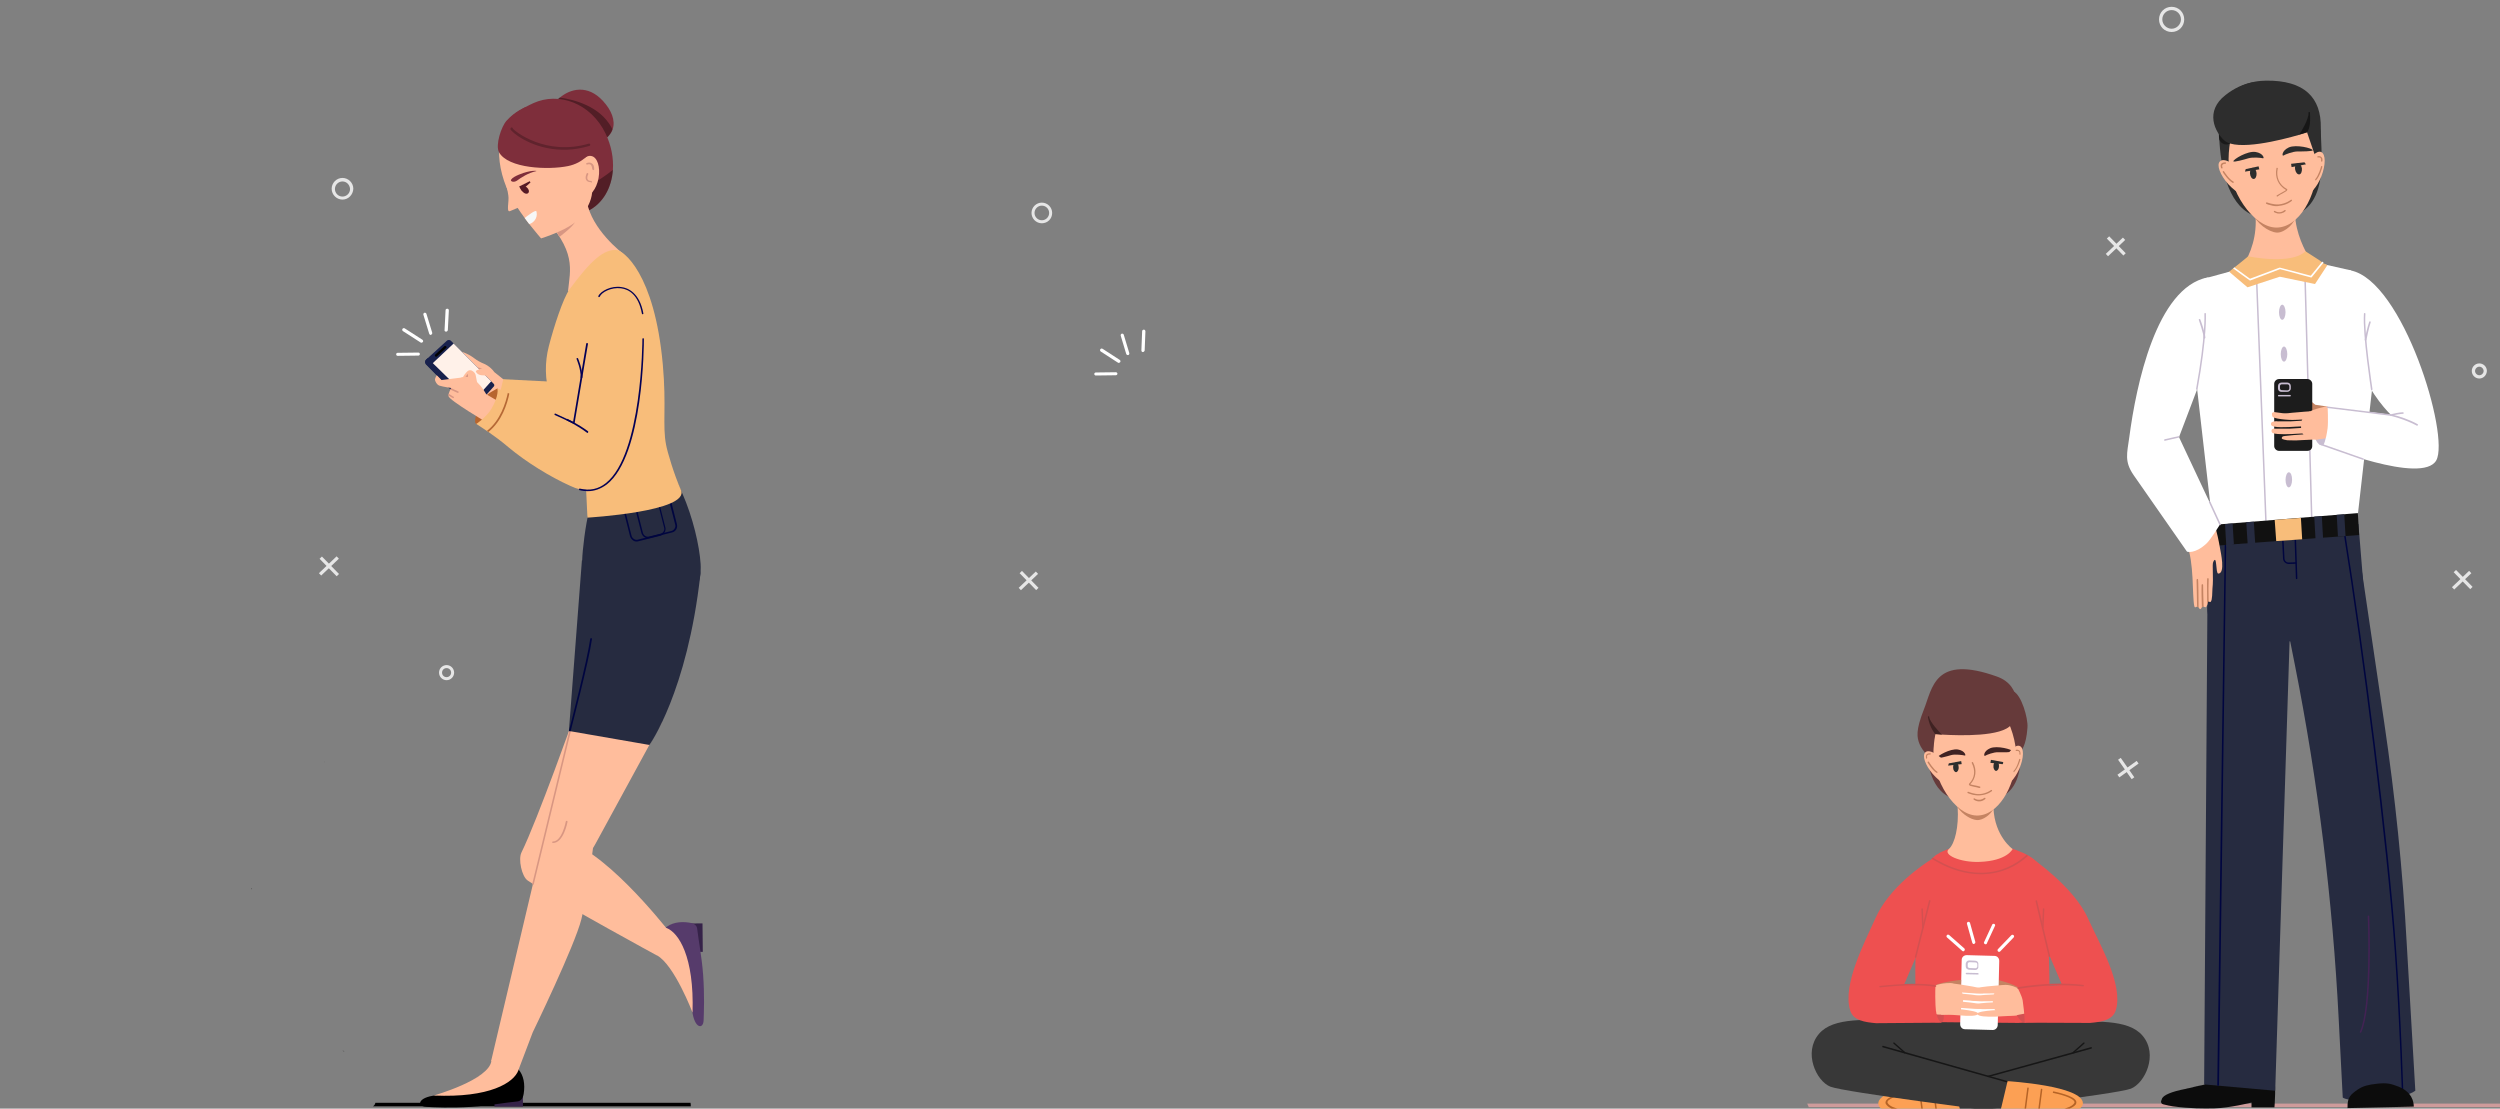 <?xml version="1.0" encoding="UTF-8" standalone="no"?>
<svg
   xmlns:dc="http://purl.org/dc/elements/1.1/"
   xmlns:cc="http://creativecommons.org/ns#"
   xmlns:rdf="http://www.w3.org/1999/02/22-rdf-syntax-ns#"
   xmlns:svg="http://www.w3.org/2000/svg"
   xmlns="http://www.w3.org/2000/svg"
   xmlns:sodipodi="http://sodipodi.sourceforge.net/DTD/sodipodi-0.dtd"
   xmlns:inkscape="http://www.inkscape.org/namespaces/inkscape"
   version="1.1"
   id="Layer_1"
   x="0px"
   y="0px"
   viewBox="0 0 992 439.9"
   style="enable-background:new 0 0 992 439.9;"
   xml:space="preserve"
   sodipodi:docname="signin.svg"
   inkscape:version="1.0.1 (0767f8302a, 2020-10-17)"><rect x="0" y="0" width="992" height="439.9" fill="#808080" stroke="none"/><defs
   id="defs2281" /><sodipodi:namedview
   pagecolor="#ffffff"
   bordercolor="#666666"
   borderopacity="1"
   objecttolerance="10"
   gridtolerance="10"
   guidetolerance="10"
   inkscape:pageopacity="0"
   inkscape:pageshadow="2"
   inkscape:window-width="1920"
   inkscape:window-height="960"
   id="namedview2279"
   showgrid="false"
   inkscape:zoom="3.7522279"
   inkscape:cx="179.84853"
   inkscape:cy="412.09089"
   inkscape:window-x="1280"
   inkscape:window-y="27"
   inkscape:window-maximized="1"
   inkscape:current-layer="Layer_1" />
<style
   type="text/css"
   id="style2">
	.st0{fill:#CE9B9B;}
	.st1{fill:#FFBD9C;}
	.st2{fill:#362349;}
	.st3{fill:#563B6B;}
	.st4{fill:#D89682;}
	.st5{fill:#262B40;}
	.st6{fill:#00053F;}
	.st7{opacity:0.8;}
	.st8{fill:#FFFFFF;}
	.st9{fill:#F8BD7A;}
	.st10{fill:#18214D;}
	.st11{fill:#FFF1E9;}
	.st12{fill:#7E2E3B;}
	.st13{opacity:0.35;}
	.st14{fill:#561A25;}
	.st15{fill:#F7F7F7;}
	.st16{opacity:0.24;}
	.st17{fill:#B7652E;}
	.st18{fill:#040055;}
	.st19{fill:#B56835;}
	.st20{fill:#422D51;}
	.st21{fill:#00B493;}
	.st22{fill:#009198;}
	.st23{fill:#FCA054;}
	.st24{fill:#9E6235;}
	.st25{fill:#0C0C0C;}
	.st26{fill:#C8BDD1;}
	.st27{fill:#B56326;}
	.st28{fill:#383838;}
	.st29{fill:#161616;}
	.st30{fill:#EE5050;}
	.st31{fill:#C48362;}
	.st32{fill:#2D2D2D;}
	.st33{fill:#694582;}
	.st34{fill:#191919;}
	.st35{fill:#663A3A;}
	.st36{fill:#3F2222;}
	.st37{fill:#111111;}
	.st38{fill:#432254;}
	.st39{fill:#1C1C1C;}
	.st40{fill:#D35050;}
</style>
<g
   id="g702">
	<g
   id="g700">
		<g
   id="g698">
			<g
   id="g14">
				<g
   id="g12">
					<g
   id="g10">
						<g
   id="g8">
							<g
   id="g6">
								<path
   id="path4"
   d="m 148.943,437.6 c -0.076,0.525 -0.392,1.026 -0.955,1.4 h 126.111 v -0.199 c 0,-0.3 3.8e-4,-0.801 -0.1,-1.201 z" />
							</g>
						</g>
					</g>
				</g>
			</g>
			<g
   id="g30">
				<g
   id="g28">
					<g
   id="g20">
						<g
   id="g18">
							<path
   class="st1"
   d="M229,348.7c-0.3-0.2,9-6.3,0-7.9c-8.1-1.5,8.2-33.5,8.2-33.5l-9-24c0,0-14.9,42-21.3,55         c-1.3,2.6,0.1,9.5,2.5,11.1c1.3,0.8,2.8,1.8,4.5,2.9C216.1,347.7,226.9,353.5,229,348.7z"
   id="path16" />
						</g>
					</g>
					<g
   id="g26">
						<g
   id="g24">
							<path
   class="st1"
   d="M221.8,333.1c-2.1,4.8-4.3,15.7-6.4,20.4c9.8,6.3,45.2,25.6,45.2,25.6l3.9-10.7         C264.4,368.4,238.1,334.6,221.8,333.1z"
   id="path22" />
						</g>
					</g>
				</g>
			</g>
			<g
   id="g38">
				<g
   id="g36">
					<g
   id="g34">
						<path
   class="st1"
   d="M262.7,286.4l-2.1,3.8l-24.3,44.6l-0.4,0.7l-0.6,1c0,0-2.5,20-4.6,28.2c-2.6,10.5-19.3,44.9-19.3,44.9        l-7.6,20l-8.9-8.7l32.4-137.1l0.8-2.6C228.2,281.1,263,285.5,262.7,286.4z"
   id="path32" />
					</g>
				</g>
			</g>
			<g
   id="g68">
				<g
   id="g44">
					<g
   id="g42">
						<rect
   x="196.2"
   y="434.2"
   class="st2"
   width="11.3"
   height="4.9"
   id="rect40" />
					</g>
				</g>
				<g
   id="g66">
					<g
   id="g54">
						<g
   id="g52">
							<g
   id="g50">
								<g
   id="g48">
									<path
   id="path46"
   d="m 201.402,422.195 c -0.971,-0.067 -1.965,0.091 -2.902,0.504 h -0.199 c -3.9,1.8 -7.6,3.9 -11,6.4 -3.2,2.4 -7.9,5.2 -12.4,5.4 -9.2,0.3 -9.901,4.499 -5.801,4.699 3.2,0.2 9.9,0.5 18,0 7,-0.5 14.101,-1.8 17.801,-2.1 1.5,-0.1 2.5,-0.7 2.9,-3.1 0.6,-3.8 -0.002,-7.299 -2.102,-9.699 -1.125,-1.25 -2.679,-1.993 -4.297,-2.105 z" />
								</g>
							</g>
						</g>
					</g>
					<g
   id="g64">
						<g
   id="g62">
							<g
   id="g60">
								<g
   id="g58">
									<path
   class="st1"
   d="M205.7,424.7c-1.8,4.9-11.3,11-33.6,10c0,0,22-6.2,22.9-13.8c0.2-1.6,7.2,0.9,10.2,2           C205.9,423.1,206,423.9,205.7,424.7z"
   id="path56" />
								</g>
							</g>
						</g>
					</g>
				</g>
			</g>
			<g
   id="g98">
				<g
   id="g74">
					<g
   id="g72">
						
							<rect
   x="273.9"
   y="366.4"
   transform="matrix(1 -1.002969e-02 1.002969e-02 1 -3.718 2.791)"
   class="st2"
   width="4.9"
   height="11.3"
   id="rect70" />
					</g>
				</g>
				<g
   id="g96">
					<g
   id="g84">
						<g
   id="g82">
							<g
   id="g80">
								<g
   id="g78">
									<path
   class="st3"
   d="M262.5,375.8c1.8,3.9,3.9,7.6,6.5,10.9c2.4,3.2,5.3,7.9,5.5,12.3c0.4,9.2,4.6,9.9,4.7,5.8           c0.1-3.2,0.4-9.9-0.2-18c-0.5-7-1.9-14.1-2.3-17.8c-0.1-1.5-0.7-2.5-3.2-2.9c-3.8-0.6-7.3,0.1-9.6,2.2           c-2,1.8-2.6,4.8-1.5,7.2L262.5,375.8z"
   id="path76" />
								</g>
							</g>
						</g>
					</g>
					<g
   id="g94">
						<g
   id="g92">
							<g
   id="g90">
								<g
   id="g88">
									<path
   class="st1"
   d="M264.4,368.2c4.9,1.8,11.1,11.4,10.4,33.6c0,0-7.2-18.9-14.1-22.7c-1.4-0.8,1.1-8.4,2.2-11.4           C263.2,367,263.7,368,264.4,368.2z"
   id="path86" />
								</g>
							</g>
						</g>
					</g>
				</g>
			</g>
			<g
   id="g104">
				<g
   id="g102">
					<path
   class="st4"
   d="M211.5,351.1L211.5,351.1c-0.2-0.1-0.4-0.2-0.3-0.4l16.2-66.9c0-0.2,0.2-0.3,0.4-0.2       c0.2,0,0.3,0.2,0.2,0.4l-16.2,66.9C211.8,351,211.7,351.1,211.5,351.1z"
   id="path100" />
				</g>
			</g>
			<g
   id="g128">
				<g
   id="g112">
					<g
   id="g110">
						<g
   id="g108">
							<path
   class="st5"
   d="M278,223.7c0.9,13.6-10.5,24.4-24.1,24.1c-13.6-0.4-23.2-11.8-22.9-25.4c0.1-4,1.3-14.2,2.8-19.9         c3.6-13.8,10.6-24.3,20.2-24.1C267.6,178.7,277.1,209.4,278,223.7z"
   id="path106" />
						</g>
					</g>
				</g>
				<g
   id="g120">
					<g
   id="g118">
						<g
   id="g116">
							<path
   class="st5"
   d="M277.9,228c-5.2,46.7-20.2,67.6-20.2,67.6l-31.1-5.4l-0.4-0.1H226h-0.2v-0.6l0.1-1.6l5-65.5         C231,222.3,279.2,216,277.9,228z"
   id="path114" />
						</g>
					</g>
				</g>
				<g
   id="g126">
					<g
   id="g124">
						<path
   class="st6"
   d="M226.1,290.2C226.1,290.2,226.1,290.1,226.1,290.2c-0.3-0.1-0.4-0.2-0.3-0.4c0.1-0.3,7.2-27.6,8.4-36.3        c0-0.2,0.2-0.3,0.4-0.3s0.3,0.2,0.3,0.4c-1.2,8.7-8.4,36.1-8.4,36.3C226.4,290.1,226.3,290.2,226.1,290.2z"
   id="path122" />
					</g>
				</g>
			</g>
			<g
   id="g134">
				<g
   id="g132">
					<path
   class="st4"
   d="M219.4,334.5c-0.2,0-0.3-0.1-0.3-0.3c0-0.2,0.1-0.3,0.3-0.3c3.6,0,5.1-7.8,5.1-7.9c0-0.2,0.2-0.3,0.4-0.3       s0.3,0.2,0.3,0.4C225.1,326.5,223.6,334.5,219.4,334.5z"
   id="path130" />
				</g>
			</g>
			<g
   id="g140">
				<g
   id="g138">
					<path
   class="st6"
   d="M252.7,214.9c-0.5,0-1-0.1-1.4-0.4c-0.6-0.4-1.1-1-1.3-1.7l-3.8-15c0-0.2,0.1-0.3,0.2-0.4l13.5-3.4       c0.1,0,0.2,0,0.2,0c0.1,0,0.1,0.1,0.1,0.2l3.8,15c0.2,0.7,0.1,1.4-0.3,2.1c-0.4,0.6-1,1.1-1.7,1.3l-0.1-0.3l0.1,0.3l-8.8,2.2       C253.1,214.8,252.9,214.9,252.7,214.9z M246.9,198l3.7,14.6c0.1,0.5,0.5,1,1,1.3s1,0.4,1.6,0.2l8.8-2.2c0.5-0.1,1-0.5,1.3-1       s0.4-1,0.2-1.6l-3.7-14.6L246.9,198z"
   id="path136" />
				</g>
			</g>
			<g
   id="g146">
				<g
   id="g144">
					<path
   class="st6"
   d="M257.2,213.6c-1.2,0-2.3-0.8-2.7-2.1l-3.8-15c0-0.1,0-0.2,0-0.2c0-0.1,0.1-0.1,0.2-0.1l13.5-3.4       c0.2,0,0.3,0.1,0.4,0.2l3.8,15c0.4,1.5-0.5,3-2,3.3l-0.1-0.3l0.1,0.3l-8.8,2.2C257.6,213.6,257.4,213.6,257.2,213.6z        M251.4,196.8l3.7,14.6c0.3,1.1,1.4,1.8,2.5,1.5l8.8-2.2l0,0c0.5-0.1,1-0.5,1.3-1s0.4-1,0.2-1.6l-3.7-14.6L251.4,196.8z"
   id="path142" />
				</g>
			</g>
			<g
   class="st7"
   id="g164">
				<g
   id="g154">
					<g
   id="g152">
						<g
   id="g150">
							
								<rect
   x="130"
   y="219.9"
   transform="matrix(0.715 -0.699 0.699 0.715 -119.853 155.37)"
   class="st8"
   width="1.3"
   height="9.7"
   id="rect148" />
						</g>
					</g>
				</g>
				<g
   id="g162">
					<g
   id="g160">
						<g
   id="g158">
							
								<rect
   x="125.8"
   y="224"
   transform="matrix(0.724 -0.689 0.689 0.724 -118.869 151.935)"
   class="st8"
   width="9.7"
   height="1.3"
   id="rect156" />
						</g>
					</g>
				</g>
			</g>
			<g
   id="g516">
				<g
   id="g172">
					<g
   id="g170">
						<g
   id="g168">
							<polygon
   class="st9"
   points="197.5,158.4 192.5,154.9 196.3,150.3 225.6,151.8 225.8,177.6        "
   id="polygon166" />
						</g>
					</g>
				</g>
				<g
   id="g178">
					<g
   id="g176">
						<path
   class="st1"
   d="M182.4,139.3c0,0,3.1,0.8,5.7,2.8c1.3,1,2.8,1.8,4.1,2.3c1.6,0.7,3,1.9,4,3.3l0,0l3.5,2.8        c0,0-1.6,7.1-2.2,7.9c-0.8,1-3.3-1-3.3-1l-5.4-2.1l-5.5-13.9L182.4,139.3z"
   id="path174" />
					</g>
				</g>
				<g
   id="g186">
					<g
   id="g184">
						<g
   id="g182">
							<path
   class="st10"
   d="M196,153.3l-8.8,9.8c0,0-14-14.3-18.1-18.4c-0.6-0.6-0.6-1.6,0.1-2.1l8.1-7.4c0.4-0.4,1.2-0.4,1.6,0         l1,1l13.3,13.4c0.9,0.9,1.6,1.6,1.6,1.6l1.1,1.1C196.2,152.6,196.2,153,196,153.3z"
   id="path180" />
						</g>
					</g>
				</g>
				<g
   id="g194">
					<g
   id="g192">
						<g
   id="g190">
							<path
   class="st11"
   d="M194.9,151.3l-7.8,8.7l-15.8-15.5l8.7-8.2l13.3,13.4C194.2,150.6,194.9,151.3,194.9,151.3z"
   id="path188" />
						</g>
					</g>
				</g>
				<g
   id="g200">
					<g
   id="g198">
						<path
   class="st10"
   d="M169.7,142.1l18.9,18.5l-2.1,1.8l-17.3-17.8c-0.6-0.6-0.6-1.6,0.1-2.1L169.7,142.1z"
   id="path196" />
					</g>
				</g>
				<g
   id="g404">
					<g
   id="g394">
						<g
   id="g212">
							<g
   id="g210">
								<g
   id="g208">
									<g
   id="g206">
										<g
   id="g204">
											<path
   class="st12"
   d="M226.4,53.2c2.6,2.5,6,3.7,9.2,3.5c2.2-0.2,4.2-1,5.8-2.6c0.8-0.9,1.4-1.8,1.7-2.8             c1.2-3.5-0.5-7.6-3.8-11.2c-6.2-6.8-13.1-4.8-17.1-1.4c-0.4,0.3-0.7,0.6-1,0.9c-0.6,0.6-1,1.3-1.2,2.1             C218.9,45.2,222.6,49.6,226.4,53.2z"
   id="path202" />
										</g>
									</g>
								</g>
							</g>
						</g>
						<g
   class="st13"
   id="g224">
							<g
   id="g222">
								<g
   id="g220">
									<g
   id="g218">
										<g
   id="g216">
											<path
   d="M219.9,41.6l1.5,2.8l14.1,12.3c2.2-0.2,4.2-1,5.8-2.6c0.8-0.9,1.4-1.8,1.7-2.8c-0.1-0.2-0.2-0.4-0.3-0.6             c-4.6-8.6-14.9-11.2-20.6-12c-0.4,0.3-0.7,0.6-1,0.9C220.5,40.2,220.1,40.9,219.9,41.6z"
   id="path214" />
										</g>
									</g>
								</g>
							</g>
						</g>
						<g
   id="g236">
							<g
   id="g234">
								<g
   id="g232">
									<g
   id="g230">
										<g
   id="g228">
											<path
   class="st12"
   d="M204.9,70.3c5.2,10.6,15.5,16.6,24.5,14.7c1.3-0.3,2.6-0.7,3.9-1.3c5.9-2.9,9.4-9.1,9.9-16.3             c0.3-4.6-0.6-9.6-2.9-14.4c-5.9-12.2-18.7-16.6-28.6-12.1C192.8,49.5,198.9,58.1,204.9,70.3z"
   id="path226" />
										</g>
									</g>
								</g>
							</g>
						</g>
						<g
   class="st13"
   id="g248">
							<g
   id="g246">
								<g
   id="g244">
									<g
   id="g242">
										<g
   id="g240">
											<path
   d="M229.4,85c1.3-0.3,2.6-0.7,3.9-1.3c5.9-2.9,9.4-9.1,9.9-16.3c-5,4.1-12.4,8.1-12.4,8.1S229.7,82.9,229.4,85z"
   id="path238" />
										</g>
									</g>
								</g>
							</g>
						</g>
						<g
   id="g260">
							<g
   id="g258">
								<g
   id="g256">
									<g
   id="g254">
										<g
   id="g252">
											<path
   class="st1"
   d="M225.4,115.5c-0.1,1.4,15.8-8.7,21.8-12.1c1-0.6,1.1-1.9,0.2-2.6c-4.6-3.6-15.4-13.7-14.8-24.8             c0.3-4.6-18.1,8.8-18.1,8.8C229.1,99.7,226.2,107,225.4,115.5z"
   id="path250" />
										</g>
									</g>
								</g>
							</g>
						</g>
						<g
   id="g272">
							<g
   id="g270">
								<g
   id="g268">
									<g
   id="g266">
										<g
   id="g264">
											<path
   class="st4"
   d="M220.9,92c0.3-0.2,7.7-5.9,7.2-3.9c-0.4,1.6-6.1,5.9-6.1,5.9L220.9,92z"
   id="path262" />
										</g>
									</g>
								</g>
							</g>
						</g>
						<g
   id="g284">
							<g
   id="g282">
								<g
   id="g280">
									<g
   id="g278">
										<g
   id="g276">
											<path
   class="st1"
   d="M202.1,76.9c1.5,3.1,3.9,6.6,6.1,9.6c0.6,0.8,1.2,1.6,1.8,2.4c2.6,3.3,4.7,5.7,4.7,5.7             s12.2-3.7,15.8-8.6c3.2-4.4,7.8-10,1.2-23.6s-17.5-21.7-26.1-17.6C197.1,48.9,195.5,63.3,202.1,76.9z"
   id="path274" />
										</g>
									</g>
								</g>
							</g>
						</g>
						<g
   id="g296">
							<g
   id="g294">
								<g
   id="g292">
									<g
   id="g290">
										<g
   id="g288">
											<path
   class="st1"
   d="M237.5,70.7c-0.8,4.4-3.5,7.7-5.9,7.2c-2.4-0.4-3.7-4.4-2.9-8.8s3.5-7.7,5.9-7.2             C237,62.3,238.3,66.2,237.5,70.7z"
   id="path286" />
										</g>
									</g>
								</g>
							</g>
						</g>
						<g
   id="g308">
							<g
   id="g306">
								<g
   id="g304">
									<g
   id="g302">
										<g
   id="g300">
											<path
   class="st1"
   d="M199.9,70.3c0,0,1.2,3.1,1.8,7.2c0.4,2.5-0.9,6.7,0.6,6.3l6.2-2.6L199.9,70.3z"
   id="path298" />
										</g>
									</g>
								</g>
							</g>
						</g>
						<g
   id="g320">
							<g
   id="g318">
								<g
   id="g316">
									<g
   id="g314">
										<g
   id="g312">
											<path
   class="st14"
   d="M209.1,74.4c0.8,0.7,1,1.7,0.5,2.2s-1.5,0.3-2.2-0.5c-0.8-0.7-1-1.7-0.5-2.2             C207.3,73.5,208.3,73.7,209.1,74.4z"
   id="path310" />
										</g>
									</g>
								</g>
							</g>
						</g>
						<g
   id="g332">
							<g
   id="g330">
								<g
   id="g328">
									<g
   id="g326">
										<g
   id="g324">
											<path
   class="st12"
   d="M212.8,67.9c0.6-0.1-2.1-0.6-6.9,1.4c-1.4,0.6-2.6,1.2-3.1,2c-0.4,0.6,0.9,1.3,2.3,0.4             C206.7,70.5,209.6,68.6,212.8,67.9z"
   id="path322" />
										</g>
									</g>
								</g>
							</g>
						</g>
						<g
   id="g344">
							<g
   id="g342">
								<g
   id="g340">
									<g
   id="g338">
										<g
   id="g336">
											<polygon
   class="st14"
   points="210.2,71.9 206,74 206.9,75.6 210.5,72.4            "
   id="polygon334" />
										</g>
									</g>
								</g>
							</g>
						</g>
						<g
   id="g356">
							<g
   id="g354">
								<g
   id="g352">
									<g
   id="g350">
										<g
   id="g348">
											<path
   class="st12"
   d="M236.5,54.8c-1,5.8-5.3,9.9-11.1,11.1c-7.8,1.6-23.8,1-27.4-5.5c-1.5-2.8,0.9-10.2,3-12.5             c3.3-3.7,7.3-5.3,7.3-5.3h14.3l11,7.7L236.5,54.8z"
   id="path346" />
										</g>
									</g>
								</g>
							</g>
						</g>
						<g
   id="g368">
							<g
   id="g366">
								<g
   id="g364">
									<g
   id="g362">
										<g
   id="g360">
											<path
   class="st15"
   d="M208.2,86.5c0.6,0.8,1.2,1.6,1.8,2.4c1.4-0.3,3.5-2.1,2.9-4.9C212.7,82.9,209.4,85.6,208.2,86.5z"
   id="path358" />
										</g>
									</g>
								</g>
							</g>
						</g>
						<g
   id="g380">
							<g
   id="g378">
								<g
   id="g376">
									<g
   id="g374">
										<g
   id="g372">
											<path
   class="st4"
   d="M235.6,67.5c0.1-0.1,0.2-0.2,0.2-0.3c0-1.2-0.3-2-1-2.4c-0.9-0.6-1.9-0.1-2-0.1             c-0.2,0.1-0.3,0.3-0.2,0.4c0.1,0.2,0.3,0.3,0.4,0.2c0,0,0.8-0.3,1.3,0c0.4,0.3,0.6,0.9,0.7,1.8c0,0.2,0.2,0.3,0.3,0.3             C235.5,67.6,235.6,67.5,235.6,67.5z"
   id="path370" />
										</g>
									</g>
								</g>
							</g>
						</g>
						<g
   id="g392">
							<g
   id="g390">
								<g
   id="g388">
									<g
   id="g386">
										<g
   id="g384">
											<path
   class="st4"
   d="M234.7,72.5c0.1-0.1,0.2-0.2,0.2-0.3c0-0.2-0.1-0.3-0.3-0.4c-0.7,0-1.2-0.2-1.4-0.6             c-0.4-0.6,0-1.6,0.2-2c0.1-0.2,0-0.4-0.1-0.5c-0.2-0.1-0.4,0-0.5,0.1c0,0.1-0.8,1.6-0.2,2.6c0.3,0.6,1,0.9,1.9,0.9             C234.6,72.5,234.7,72.5,234.7,72.5z"
   id="path382" />
										</g>
									</g>
								</g>
							</g>
						</g>
					</g>
					<g
   class="st16"
   id="g402">
						<g
   id="g400">
							<g
   id="g398">
								<path
   d="M225.2,59.4c-11.9,0.5-20.3-5.4-22.2-7.5c-0.4-0.4-0.6-0.7-0.4-1c0.1-0.3,0.4-0.4,0.6-0.3c0.2,0.1,0.3,0.2,0.3,0.4          c0.7,1.1,13.1,11,30.1,6c0.3-0.1,0.5,0.1,0.6,0.3c0.1,0.3-0.1,0.5-0.3,0.6C230.8,58.8,227.9,59.3,225.2,59.4z"
   id="path396" />
							</g>
						</g>
					</g>
				</g>
				<g
   id="g410">
					<g
   id="g408">
						<path
   class="st17"
   d="M195.1,155.4c-2.2,1.2-3.9,3.2-4.8,5.5c-1.5,3.6-3,8.2-0.3,7.3c9.2-3.2,7.7-14.3,7.4-14.1        C196.6,154.5,195.9,155,195.1,155.4z"
   id="path406" />
					</g>
				</g>
				<g
   id="g418">
					<g
   id="g416">
						<g
   id="g414">
							<path
   class="st9"
   d="M263,144.6c1.5,16.7-0.2,24.1,1.3,31.9c0.5,2.8,3.2,11.9,5.9,17.9c3.8,8.6-37.1,11-37.1,11l-0.9-18.8         l-11.8-22.2l-0.5-1.6l-1.7-5.7c-2-6.4-2.1-13.3-0.4-19.8c1.9-7.4,5.6-18.9,8.2-22.5c8.5-11.5,13.5-15.9,18.6-15.6         C247.2,99.3,259.7,108.2,263,144.6z"
   id="path412" />
						</g>
					</g>
				</g>
				<g
   id="g424">
					<g
   id="g422">
						<path
   class="st18"
   d="M255,124.7c-0.2,0-0.3-0.1-0.3-0.3c-1.4-7.5-5.2-9.6-8.3-10c-3.9-0.5-7.7,1.6-8.4,3.3        c-0.1,0.2-0.3,0.2-0.4,0.2c-0.2-0.1-0.2-0.3-0.2-0.4c1-2.1,5.2-4.2,9.1-3.6c2.6,0.3,7.3,2.2,8.8,10.5        C255.3,124.5,255.2,124.7,255,124.7L255,124.7z"
   id="path420" />
					</g>
				</g>
				<g
   id="g430">
					<g
   id="g428">
						<path
   class="st1"
   d="M199,160l0.8,5.6l-5.9,2.5c0,0-15.9-9.4-15.9-10.9c0-0.1,0-0.2,0-0.3c0,0,0-0.1,0-0.2        c0-0.2,0.1-0.3,0.1-0.5v-0.1c0.1-0.5,0.4-1,0.6-1.5c0.1-0.2,0.2-0.4,0.3-0.6l0,0c0.2-0.4,0.4-0.7,0.4-0.7        c6.6-10.1,13.5,3.1,13.5,3.1L199,160z"
   id="path426" />
					</g>
				</g>
				<g
   id="g438">
					<g
   id="g436">
						<g
   id="g434">
							<path
   class="st9"
   d="M249.6,156.4v0.2c-0.4,10.5-1.8,21.5-4.9,28.9l0,0c-1.1,2.5-2.3,4.7-3.8,6.3c-1.1,1.2-2.5,0.2-3.7,0.7         c-1.6,0.7-3.4,2.3-5.7,1.7c-0.5-0.1-0.8,0.2-1.4,0l0,0c-1.2-0.3-2.5-0.8-3.8-1.4c-8-3.6-17.3-9.3-24.5-15.3         c-2.8-2.4-5.7-4.5-8-6.1c-0.2-0.1-0.4-0.3-0.6-0.4c-2.5-1.7-4.2-2.8-4.2-2.8s3.9-2.5,6-6c3.1-5.3,2.4-8.1,2.4-8.1l4.1,1.9         l0.6,0.3l23.8,10.8c0,0-2.1-37.1,4.1-44.7c3.2-3.8,12.3-5.4,16.6,3.5c1.3,2.6,2.4,9.3,2.8,17.5         C249.7,147.3,249.7,151.8,249.6,156.4z"
   id="path432" />
						</g>
					</g>
				</g>
				<g
   id="g444">
					<g
   id="g442">
						<path
   class="st18"
   d="M227.7,168.1h-0.1l-7.4-3.4c-0.2-0.1-0.2-0.3-0.2-0.4c0.1-0.2,0.3-0.2,0.4-0.2l7,3.3l5.2-31        c0-0.2,0.2-0.3,0.4-0.3s0.3,0.2,0.3,0.4l-5.3,31.4C228,168,227.9,168.1,227.7,168.1C227.8,168.1,227.8,168.1,227.7,168.1z"
   id="path440" />
					</g>
				</g>
				<g
   id="g450">
					<g
   id="g448">
						<path
   class="st18"
   d="M233.2,194.9c-1,0-2.1-0.1-3.2-0.4c-0.2,0-0.3-0.2-0.2-0.4c0-0.2,0.2-0.3,0.4-0.2        c3.8,0.9,7.2,0.2,10.2-2.2c14.4-11.4,14.5-56.8,14.5-57.2c0-0.2,0.1-0.3,0.3-0.3l0,0c0.2,0,0.3,0.1,0.3,0.3        c0,1.9-0.1,46.2-14.7,57.7C238.4,194,235.9,194.9,233.2,194.9z"
   id="path446" />
					</g>
				</g>
				<g
   id="g456">
					<g
   id="g454">
						<path
   class="st18"
   d="M230.7,150.1L230.7,150.1c-0.2,0-0.3-0.1-0.3-0.3c0.1-3.4-1.6-7.2-1.6-7.3c-0.1-0.2,0-0.4,0.2-0.4        c0.2-0.1,0.4,0,0.4,0.2c0.1,0.2,1.7,4,1.7,7.5C231,150,230.9,150.1,230.7,150.1z"
   id="path452" />
					</g>
				</g>
				<g
   id="g462">
					<g
   id="g460">
						<path
   class="st18"
   d="M233.1,171.8c-0.1,0-0.1,0-0.2-0.1c-3.8-2.9-8-4.8-8-4.9c-0.2-0.1-0.2-0.3-0.2-0.4        c0.1-0.2,0.3-0.2,0.4-0.2c0,0,4.3,2,8.2,4.9c0.1,0.1,0.2,0.3,0.1,0.4C233.3,171.7,233.2,171.8,233.1,171.8z"
   id="path458" />
					</g>
				</g>
				<g
   id="g468">
					<g
   id="g466">
						<path
   class="st1"
   d="M173.3,148.9c0,0-0.8,1.2-0.7,1.9c0.2,0.7,0.7,1.8,1.7,2.2c1.4,0.5,5.7,1.1,5.7,1.1l4-4.4l-8.8,1.1        L173.3,148.9z"
   id="path464" />
					</g>
				</g>
				<g
   id="g474">
					<g
   id="g472">
						<path
   class="st1"
   d="M187.1,147c-0.5-0.2-1.2-0.1-1.6,0.3c-0.7,0.6-1.9,2.2-1.7,2.4c0.2,0.3,1.3-0.1,1.7,0l-0.5,2.1l4.6,1.5        l-0.8-4.2C188.7,148.2,188,147.4,187.1,147L187.1,147z"
   id="path470" />
					</g>
				</g>
				<g
   id="g482">
					<g
   id="g480">
						<g
   id="g478">
							<path
   class="st4"
   d="M182,155.7c-0.1,0.1-0.2,0.2-0.3,0.2s-0.1,0-0.1,0s-1.8-0.8-2.9-1.3c0.1-0.2,0.2-0.4,0.3-0.6         c1.1,0.5,2.8,1.3,2.8,1.3C182,155.3,182,155.5,182,155.7z"
   id="path476" />
						</g>
					</g>
				</g>
				<g
   id="g490">
					<g
   id="g488">
						<g
   id="g486">
							<path
   class="st4"
   d="M180.1,157.8c-0.1,0.1-0.2,0.2-0.3,0.2c0,0-0.1,0-0.2-0.1c-0.1,0-0.8-0.5-1.7-1c0,0,0-0.1,0-0.2         c0-0.2,0.1-0.3,0.1-0.5c0.7,0.5,1.5,0.9,1.9,1.2C180.1,157.4,180.2,157.6,180.1,157.8z"
   id="path484" />
						</g>
					</g>
				</g>
				<g
   id="g496">
					<g
   id="g494">
						<path
   class="st4"
   d="M185.7,148.3v0.9c0,0,0,0.5-0.1,0.4c-0.1,0-0.9-0.1-0.9-0.1L185.7,148.3z"
   id="path492" />
					</g>
				</g>
				<g
   id="g502">
					<g
   id="g500">
						<path
   d="M177,138.1l-3.6,3.3c-0.2,0.2-0.5,0.2-0.7,0l0,0c-0.2-0.2-0.2-0.5,0-0.7l3.6-3.3c0.2-0.2,0.5-0.2,0.7,0l0,0        C177.3,137.6,177.2,137.9,177,138.1z"
   id="path498" />
					</g>
				</g>
				<g
   id="g508">
					<g
   id="g506">
						<polygon
   class="st4"
   points="189.5,145.8 190.4,146.7 191.7,146.2       "
   id="polygon504" />
					</g>
				</g>
				<g
   id="g514">
					<g
   id="g512">
						<path
   class="st1"
   d="M192.2,145.8c0,0-3.3,1-3.4,1.5c0,0.4,0.8,1.5,2.3,1.6c0.7,0.1,2.6,0.1,2.6,0.1L192.2,145.8z"
   id="path510" />
					</g>
				</g>
			</g>
			<g
   id="g542">
				<g
   id="g522">
					<g
   id="g520">
						<path
   class="st8"
   d="M167.2,136c-0.1,0-0.2,0-0.3-0.1l-7-4.5c-0.3-0.2-0.4-0.6-0.2-0.9c0.2-0.3,0.6-0.4,0.9-0.2l7,4.5        c0.3,0.2,0.4,0.6,0.2,0.9C167.6,135.9,167.4,136,167.2,136z"
   id="path518" />
					</g>
				</g>
				<g
   id="g528">
					<g
   id="g526">
						<path
   class="st8"
   d="M170.9,132.9c-0.3,0-0.5-0.2-0.6-0.5l-2.3-7.5c-0.1-0.3,0.1-0.7,0.4-0.8c0.3-0.1,0.7,0.1,0.8,0.4l2.3,7.5        c0.1,0.3-0.1,0.7-0.4,0.8C171,132.9,171,132.9,170.9,132.9z"
   id="path524" />
					</g>
				</g>
				<g
   id="g534">
					<g
   id="g532">
						<path
   class="st8"
   d="M177,131.6L177,131.6c-0.4,0-0.7-0.3-0.6-0.7l0.4-7.8c0-0.4,0.3-0.6,0.7-0.6s0.6,0.3,0.6,0.7l-0.4,7.8        C177.6,131.3,177.4,131.6,177,131.6z"
   id="path530" />
					</g>
				</g>
				<g
   id="g540">
					<g
   id="g538">
						<path
   class="st8"
   d="M157.8,141.2c-0.4,0-0.6-0.3-0.6-0.6c0-0.4,0.3-0.6,0.6-0.6l8.2-0.1l0,0c0.4,0,0.6,0.3,0.6,0.6        c0,0.4-0.3,0.6-0.6,0.6L157.8,141.2L157.8,141.2z"
   id="path536" />
					</g>
				</g>
			</g>
			<g
   id="g550">
				<g
   id="g548">
					<g
   id="g546">
						<path
   class="st19"
   d="M202.1,156.2c-0.8,3.9-2.9,10.9-8.3,15.2c-0.2-0.1-0.4-0.3-0.6-0.4c5.4-4.2,7.5-11.3,8.3-15.1        L202.1,156.2z"
   id="path544" />
					</g>
				</g>
			</g>
			<g
   id="g684">
				<g
   id="g666">
					<g
   id="g562">
						<g
   id="g560">
							<g
   id="g558">
								<g
   id="g556">
									<g
   id="g554">
										
									</g>
								</g>
							</g>
						</g>
					</g>
					<g
   id="g574">
						<g
   id="g572">
							<g
   id="g570">
								<g
   id="g568">
									<g
   id="g566">
										
									</g>
								</g>
							</g>
						</g>
					</g>
					<g
   id="g588">
						<g
   id="g586">
							<g
   id="g584">
								<g
   id="g582">
									<g
   id="g580">
										<g
   id="g578">
											
										</g>
									</g>
								</g>
							</g>
						</g>
					</g>
					<g
   class="st16"
   id="g600">
						<g
   id="g598">
							<g
   id="g596">
								<g
   id="g594">
									<g
   id="g592">
										
									</g>
								</g>
							</g>
						</g>
					</g>
					<g
   id="g612">
						<g
   id="g610">
							<g
   id="g608">
								<g
   id="g606">
									<g
   id="g604">
										<path
   id="path602"
   d="m 99.734,352.504 c 0.027,0.11 0.058,0.22 0.084,0.33 0.072,-0.031 0.143,-0.062 0.215,-0.094 -0.1,-0.081 -0.199,-0.157 -0.299,-0.236 z" />
									</g>
								</g>
							</g>
						</g>
					</g>
					<g
   id="g624">
						<g
   id="g622">
							<g
   id="g620">
								<g
   id="g618">
									<g
   id="g616">
										<path
   id="path614"
   d="m 128.719,302.156 -0.006,0.246 c 0.023,0.007 0.038,0.011 0.061,0.018 -0.018,-0.088 -0.036,-0.176 -0.055,-0.264 z" />
									</g>
								</g>
							</g>
						</g>
					</g>
					<g
   id="g638">
						<g
   id="g636">
							<g
   id="g634">
								<g
   id="g632">
									<g
   id="g630">
										<g
   id="g628">
											
										</g>
									</g>
								</g>
							</g>
						</g>
					</g>
					<g
   id="g652">
						<g
   id="g650">
							<g
   id="g648">
								<g
   id="g646">
									<g
   id="g644">
										<g
   id="g642">
											
										</g>
									</g>
								</g>
							</g>
						</g>
					</g>
					<g
   id="g664">
						<g
   id="g662">
							<g
   id="g660">
								<g
   id="g658">
									<g
   id="g656">
										<path
   id="path654"
   d="m 136.035,416.953 c -0.007,0.023 -0.011,0.047 -0.018,0.07 0.059,0.018 0.116,0.045 0.176,0.06 0.144,0.037 0.589,0.044 0.445,0.004 -0.198,-0.057 -0.402,-0.091 -0.604,-0.135 z" />
									</g>
								</g>
							</g>
						</g>
					</g>
				</g>
				<g
   id="g674">
					<g
   id="g672">
						<g
   id="g670">
							
						</g>
					</g>
				</g>
				<g
   id="g682">
					<g
   id="g680">
						<g
   id="g678">
							
						</g>
					</g>
				</g>
			</g>
			<g
   class="st7"
   id="g690">
				<g
   id="g688">
					<path
   class="st8"
   d="M177.2,269.9c-1.7,0-3-1.4-3-3c0-1.7,1.4-3,3-3c1.7,0,3,1.4,3,3S178.9,269.9,177.2,269.9z M177.2,265.1       c-1,0-1.8,0.8-1.8,1.8s0.8,1.8,1.8,1.8s1.8-0.8,1.8-1.8S178.2,265.1,177.2,265.1z"
   id="path686" />
				</g>
			</g>
			<g
   class="st7"
   id="g696">
				<g
   id="g694">
					<path
   class="st8"
   d="M135.9,79.2c-2.3,0-4.3-1.9-4.3-4.3c0-2.3,1.9-4.3,4.3-4.3c2.3,0,4.3,1.9,4.3,4.3       C140.1,77.3,138.2,79.2,135.9,79.2z M135.9,72c-1.6,0-3,1.3-3,3c0,1.6,1.3,3,3,3c1.6,0,3-1.3,3-3C138.8,73.3,137.5,72,135.9,72       z"
   id="path692" />
				</g>
			</g>
		</g>
	</g>
</g>
<g
   id="g2276">
	<g
   id="g2274">
		<g
   id="g2272">
			<g
   id="g714">
				<g
   id="g712">
					<g
   id="g710">
						<g
   id="g708">
							<g
   id="g706">
								<path
   class="st0"
   d="M1007.3,437.9H717.1c0.2,0.5,0.4,0.9,0.6,1.4h289.7c0.4,0,0.7-0.3,0.7-0.7          C1008.1,438.2,1007.7,437.9,1007.3,437.9z"
   id="path704" />
							</g>
						</g>
					</g>
				</g>
			</g>
			<g
   id="g728">
				<g
   id="g726">
					<g
   id="g724">
						<g
   id="g722">
							<g
   id="g720">
								<g
   id="g718">
									<path
   class="st5"
   d="M958.4,432.8c0,0-3.8,3-14.4,3.7c-12.5,0.9-14.4-1-14.4-1l-1.6-31c-2.4-47.2-8.2-94.3-17.4-140.7           l-3.9-19.6l9.2,1l15.7-10.1c0.5-0.3,0.9-0.8,1.2-1.4l0,0c1.1-2.9,4-9.5,4.5-6.4l8.8,59.7c4.3,29.1,7.3,58.3,8.9,87.6           L958.4,432.8z"
   id="path716" />
								</g>
							</g>
						</g>
					</g>
				</g>
			</g>
			<g
   id="g744">
				<g
   id="g742">
					<g
   id="g740">
						<g
   id="g738">
							<g
   id="g736">
								<g
   id="g734">
									<g
   id="g732">
										<path
   class="st25"
   d="M857.6,436.7c-0.3,0.7,0.1,1.4,0.8,1.5c1.2,0.3,3,0.7,3.8,0.8c6.9,0.9,12.1,0.9,16.5,0.8            c5.7-0.1,14.7-2.3,14.7-2.3v1.9h9.1c0,0,0.9-10.1-0.5-13.3c-0.7-1.7-5.1-6.1-5.1-6.1l-1.3,3.1l-18.2-4.6            c0,0,6.6,8.1-1.4,10.9c-0.1,0.1-0.3,0.1-0.4,0.2c-0.4,0.2-0.6,0.6-1,0.8c-0.2,0.1-1.8,0.4-2.4,0.5            c-0.2,0.1-0.3,0.1-0.5,0.1c-0.1,0-0.2,0.1-0.3,0.1c-0.2,0-0.4,0.1-0.5,0.1c-0.7,0.2-1.6,0.4-2.4,0.6h-0.1            c-0.2,0-0.3,0.1-0.5,0.1l0,0c-0.1,0-0.2,0-0.3,0.1c-6.4,1.2-8.9,2.6-9.6,3.7c-0.1,0.1-0.1,0.2-0.1,0.2            C857.9,435.9,857.8,436.3,857.6,436.7z"
   id="path730" />
									</g>
								</g>
							</g>
						</g>
					</g>
				</g>
			</g>
			<g
   id="g756">
				<g
   id="g754">
					<g
   id="g752">
						<g
   id="g750">
							<g
   id="g748">
								<path
   class="st8"
   d="M942.6,142.5l-7.1,62.5l-56.9,4H878l-0.1-1.5l-7-61.1l-0.9-28.3c-0.3-3.6,2-6.9,5.5-7.8l28.1-7.7          l17.8,2.1l11.5,2.6L942.6,142.5z"
   id="path746" />
							</g>
						</g>
					</g>
				</g>
			</g>
			<g
   id="g762">
				<g
   id="g760">
					
						<rect
   x="897.2"
   y="110.9"
   transform="matrix(0.999 -3.846490e-02 3.846490e-02 0.999 -5.444 34.641)"
   class="st26"
   width="0.6"
   height="95.8"
   id="rect758" />
				</g>
			</g>
			<g
   id="g768">
				<g
   id="g766">
					
						<rect
   x="915.3"
   y="107.9"
   transform="matrix(1 -2.766469e-02 2.766469e-02 1 -4.001 25.39)"
   class="st26"
   width="0.6"
   height="98.8"
   id="rect764" />
				</g>
			</g>
			<g
   id="g796">
				<g
   id="g776">
					<g
   id="g774">
						<g
   id="g772">
							<path
   class="st23"
   d="M775.2,429.1c0,0-29.9,1.8-29.9,8.8s32.8,3.4,32.8,3.4L775.2,429.1z"
   id="path770" />
						</g>
					</g>
				</g>
				<g
   id="g782">
					<g
   id="g780">
						<path
   class="st27"
   d="M757.1,441.3L757.1,441.3c-0.3,0-6.9-0.4-8.7-3.1c-0.3-0.4-0.3-0.8-0.1-1.3c0.9-2.2,8-3.6,8.8-3.8        c0.2,0,0.3,0.1,0.4,0.2c0,0.2-0.1,0.3-0.2,0.4c-2.1,0.4-7.7,1.9-8.3,3.4c-0.1,0.2-0.1,0.4,0.1,0.7c1.6,2.4,8.1,2.8,8.2,2.8        c0.2,0,0.3,0.2,0.3,0.3C757.4,441.2,757.3,441.3,757.1,441.3z"
   id="path778" />
					</g>
				</g>
				<g
   id="g788">
					<g
   id="g786">
						<path
   class="st27"
   d="M762.8,441.3c-0.2,0-0.3-0.1-0.3-0.3l-1.1-8.5c0-0.2,0.1-0.3,0.3-0.3s0.3,0.1,0.3,0.3l1.1,8.5        C763.2,441.1,763.1,441.3,762.8,441.3C762.9,441.3,762.9,441.3,762.8,441.3z"
   id="path784" />
					</g>
				</g>
				<g
   id="g794">
					<g
   id="g792">
						<path
   class="st27"
   d="M768.3,440.8c-0.2,0-0.3-0.1-0.3-0.3l-1.1-8.5c0-0.2,0.1-0.3,0.3-0.3s0.3,0.1,0.3,0.3l1.1,8.5        C768.6,440.6,768.5,440.8,768.3,440.8L768.3,440.8z"
   id="path790" />
					</g>
				</g>
			</g>
			<g
   id="g804">
				<g
   id="g802">
					<g
   id="g800">
						
							<rect
   x="775"
   y="383.2"
   transform="matrix(2.388083e-02 -1 1 2.388083e-02 355.924 1188.816)"
   class="st28"
   width="23.5"
   height="57.9"
   id="rect798" />
					</g>
				</g>
			</g>
			<g
   id="g812">
				<g
   id="g810">
					<g
   id="g808">
						<path
   class="st28"
   d="M794.9,405.9c0.1,0.1,20.1-0.4,20.8-0.4c15.6-0.2,28.8-1.3,34.5,5.5c6.3,7.5,0.9,18.8-4.7,21        c-5.7,2.2-67.5,9.4-67.5,9.4l-4.2-18l38.6-9.7L794.9,405.9z"
   id="path806" />
					</g>
				</g>
			</g>
			<g
   id="g820">
				<g
   id="g818">
					<g
   id="g816">
						<path
   class="st28"
   d="M777.1,405.6c-0.1,0.1-20.1-0.6-20.8-0.6c-15.6-0.4-28.8-1.5-34.5,5.2c-6.4,7.4-1.1,18.8,4.5,21        s67.4,10,67.4,10l4.4-18l-38.5-10.1L777.1,405.6z"
   id="path814" />
					</g>
				</g>
			</g>
			<g
   id="g826">
				<g
   id="g824">
					<path
   class="st29"
   d="M796.6,429.6C796.6,429.6,796.5,429.6,796.6,429.6l-49.5-14c-0.2,0-0.3-0.2-0.2-0.4       c0-0.2,0.2-0.3,0.4-0.2l49.4,14c0.2,0,0.3,0.2,0.2,0.4C796.8,429.5,796.7,429.6,796.6,429.6z"
   id="path822" />
				</g>
			</g>
			<g
   id="g832">
				<g
   id="g830">
					<path
   class="st29"
   d="M789,427.4c-0.1,0-0.3-0.1-0.3-0.2c0-0.2,0.1-0.3,0.2-0.4l40.8-11.3c0.2,0,0.3,0.1,0.4,0.2       c0,0.2-0.1,0.3-0.2,0.4L789,427.4C789.1,427.4,789,427.4,789,427.4z"
   id="path828" />
				</g>
			</g>
			<g
   id="g838">
				<g
   id="g836">
					<path
   class="st29"
   d="M755.8,418c-0.1,0-0.1,0-0.2-0.1l-4.3-3.8c-0.1-0.1-0.1-0.3,0-0.4s0.3-0.1,0.4,0l4.3,3.8       c0.1,0.1,0.1,0.3,0,0.4C756,418,755.9,418,755.8,418z"
   id="path834" />
				</g>
			</g>
			<g
   id="g844">
				<g
   id="g842">
					<path
   class="st29"
   d="M822.6,418c-0.1,0-0.2,0-0.2-0.1c-0.1-0.1-0.1-0.3,0-0.4l4.3-3.8c0.1-0.1,0.3-0.1,0.4,0       c0.1,0.1,0.1,0.3,0,0.4l-4.3,3.8C822.7,418,822.7,418,822.6,418z"
   id="path840" />
				</g>
			</g>
			<g
   id="g852">
				<g
   id="g850">
					<g
   id="g848">
						<path
   class="st30"
   d="M813.3,405.3l-12.4,0.6l-30.7-0.3h-2.3c0,0-2.5-2.8-7.3-4.9c-0.7-0.3-2.3-48.6,6-59.8        c0.1-0.2,0.3-0.4,0.4-0.5c0.2-0.2,0.3-0.3,0.5-0.5c0.1-0.1,0.1-0.1,0.2-0.2c0.3-0.3,0.5-0.5,0.8-0.6c0.1-0.1,0.1-0.1,0.2-0.1        c0.3-0.2,0.6-0.3,0.9-0.5l0,0l0.1-0.1l0.1-0.1c12.6-6.3,26.5-2.4,26.5-2.4c0.9,0.5,2.8,1,5,1.9c0.4,0.2,0.8,0.4,1.2,0.5        c0.5,0.2,1.1,0.5,1.6,0.8c0.2,0.1,0.4,0.2,0.6,0.3c0.9,0.5,1.7,1.1,2.5,1.7v0.1c0.9,0.7,1.7,1.5,2.4,2.5        C813.6,349.2,813.3,405.3,813.3,405.3z"
   id="path846" />
					</g>
				</g>
			</g>
			<g
   id="g866">
				<g
   id="g864">
					<g
   id="g862">
						<g
   id="g860">
							<g
   id="g858">
								<g
   id="g856">
									<polygon
   class="st5"
   points="875.9,240.4 874.6,430.3 902.8,432.8 908.8,245.2 881.7,231.4          "
   id="polygon854" />
								</g>
							</g>
						</g>
					</g>
				</g>
			</g>
			<g
   id="g890">
				<g
   id="g876">
					<g
   id="g874">
						<g
   id="g872">
							<g
   id="g870">
								<path
   class="st5"
   d="M938.7,250.4c-0.3,2.2-15.9,4.7-32.7,4c-16.8-0.6-30.9-2-30.1-14.1c1.5-24.6,0-31.6,9.6-28.7          c10.7,3.2,50.3-3.7,50.3-3.7S939.2,246.3,938.7,250.4z"
   id="path868" />
							</g>
						</g>
					</g>
				</g>
				<g
   id="g882">
					<g
   id="g880">
						<path
   class="st6"
   d="M908.2,223.8c-1.2,0-2.3-1-2.3-2.2l-0.7-13.8h0.6l0.7,13.8c0,0.9,0.8,1.7,1.8,1.6l2.8-0.1v0.6        L908.2,223.8C908.3,223.8,908.3,223.8,908.2,223.8z"
   id="path878" />
					</g>
				</g>
				<g
   id="g888">
					<g
   id="g886">
						<path
   class="st6"
   d="M911.3,229.8c-0.2,0-0.3-0.1-0.3-0.3l-0.6-17.8c0-0.2,0.1-0.3,0.3-0.3s0.3,0.1,0.3,0.3l0.6,17.8        C911.6,229.6,911.5,229.8,911.3,229.8L911.3,229.8z"
   id="path884" />
					</g>
				</g>
			</g>
			<g
   id="g902">
				<g
   id="g900">
					<g
   id="g898">
						<g
   id="g896">
							<g
   id="g894">
								<path
   class="st1"
   d="M894.5,82c1.6,8.3-0.3,16.1-3.6,21.9c-1.9,3.4,0.8,7.6,4.7,7l24.2-3.6c0,0-13-15-8.1-31.4l-18,2.7          C893.8,78.6,894,79.6,894.5,82z"
   id="path892" />
							</g>
						</g>
					</g>
				</g>
			</g>
			<g
   id="g914">
				<g
   id="g912">
					<g
   id="g910">
						<g
   id="g908">
							<g
   id="g906">
								<path
   class="st31"
   d="M893.7,84.3c0,0,11.1,6.2,15,3.3l2.1-1.9c0.2,2.5-4.1,6.7-7.3,6.6C900.1,92.1,895.2,88.5,893.7,84.3z"
   id="path904" />
							</g>
						</g>
					</g>
				</g>
			</g>
			<g
   id="g926">
				<g
   id="g924">
					<g
   id="g922">
						<g
   id="g920">
							<g
   id="g918">
								<path
   class="st32"
   d="M897.4,86.3C886,84.7,882,70.9,880.9,59.1c-0.3-3.1-0.4-6.1-0.4-8.7c0-0.1,0-0.2,0-0.3          c0.2-12,7.5-17.9,18.6-18.1c15.3-0.2,22,6.7,21.8,18.8C920.8,63,926.2,90.2,897.4,86.3z"
   id="path916" />
							</g>
						</g>
					</g>
				</g>
			</g>
			<g
   id="g938">
				<g
   id="g936">
					<g
   id="g934">
						<g
   id="g932">
							<g
   id="g930">
								<path
   class="st1"
   d="M919.5,65.2c-0.1,12.6-7.3,25.2-16.3,25.1c-9.1-0.1-19-14.6-18.9-27.2s6.4-28.5,15.5-28.4          C908.9,34.7,919.7,52.6,919.5,65.2z"
   id="path928" />
							</g>
						</g>
					</g>
				</g>
			</g>
			<g
   id="g950">
				<g
   id="g948">
					<g
   id="g946">
						<g
   id="g944">
							<g
   id="g942">
								<path
   class="st9"
   d="M923.5,105.2l-4.9,7.5l-14-2.9l-12.8,4.2l-7.3-6.2l1.5-1.2l0.5-0.4l0.9-0.7l0.9-0.7l3.8-3.1          c0,0,17,3.6,22.7-2l5.6,3.6l0.9,0.7l0,0l0.5,0.4L923.5,105.2z"
   id="path940" />
							</g>
						</g>
					</g>
				</g>
			</g>
			<g
   id="g962">
				<g
   id="g960">
					<g
   id="g958">
						<g
   id="g956">
							<g
   id="g954">
								<path
   class="st31"
   d="M903.6,78c-0.1,0-0.1-0.1-0.2-0.1c-0.1-0.1-0.1-0.3,0.1-0.4c0.7-0.4,1.4-0.8,2.1-1.2          c0.6-0.3,1.3-0.7,1.5-0.9c-3.1-1.8-4.5-5-3.8-8.6c0-0.2,0.2-0.3,0.3-0.2c0.2,0,0.3,0.2,0.2,0.3c-0.7,3.4,0.6,6.4,3.5,8          c0.3,0.1,0.3,0.3,0.3,0.4c0,0.4-0.6,0.7-1.8,1.4c-0.6,0.3-1.4,0.7-2,1.2C903.8,78,903.7,78,903.6,78z"
   id="path952" />
							</g>
						</g>
					</g>
				</g>
			</g>
			<g
   id="g1024">
				<g
   id="g974">
					<g
   id="g972">
						<g
   id="g970">
							<g
   id="g968">
								<g
   id="g966">
									<path
   class="st26"
   d="M906.9,123.9c0,1.6-0.6,3-1.3,3s-1.3-1.3-1.3-3c0-1.6,0.6-3,1.3-3           C906.3,120.9,906.9,122.3,906.9,123.9z"
   id="path964" />
								</g>
							</g>
						</g>
					</g>
				</g>
				<g
   id="g986">
					<g
   id="g984">
						<g
   id="g982">
							<g
   id="g980">
								<g
   id="g978">
									<path
   class="st26"
   d="M907.6,140.5c0,1.6-0.6,3-1.3,3s-1.3-1.3-1.3-3c0-1.6,0.6-3,1.3-3S907.6,138.9,907.6,140.5z"
   id="path976" />
								</g>
							</g>
						</g>
					</g>
				</g>
				<g
   id="g998">
					<g
   id="g996">
						<g
   id="g994">
							<g
   id="g992">
								<g
   id="g990">
									<path
   class="st33"
   d="M908.2,157.1c0,1.6-0.6,3-1.3,3s-1.3-1.3-1.3-3c0-1.6,0.6-3,1.3-3           C907.6,154.1,908.2,155.4,908.2,157.1z"
   id="path988" />
								</g>
							</g>
						</g>
					</g>
				</g>
				<g
   id="g1010">
					<g
   id="g1008">
						<g
   id="g1006">
							<g
   id="g1004">
								<g
   id="g1002">
									<path
   class="st33"
   d="M908.9,173.7c0,1.6-0.6,3-1.3,3s-1.3-1.3-1.3-3c0-1.6,0.6-3,1.3-3C908.3,170.7,908.9,172,908.9,173.7           z"
   id="path1000" />
								</g>
							</g>
						</g>
					</g>
				</g>
				<g
   id="g1022">
					<g
   id="g1020">
						<g
   id="g1018">
							<g
   id="g1016">
								<g
   id="g1014">
									<path
   class="st26"
   d="M909.5,190.4c0,1.6-0.6,3-1.3,3s-1.3-1.3-1.3-3c0-1.6,0.6-3,1.3-3C909,187.4,909.5,188.7,909.5,190.4           z"
   id="path1012" />
								</g>
							</g>
						</g>
					</g>
				</g>
			</g>
			<g
   id="g1062">
				<g
   id="g1036">
					<g
   id="g1034">
						<g
   id="g1032">
							<g
   id="g1030">
								<g
   id="g1028">
									<path
   class="st1"
   d="M889.6,68.2c3.3,3.7,4.8,7.7,3.3,9.1c-1.5,1.3-5.4-0.6-8.7-4.2c-3.3-3.7-4.8-7.7-3.3-9.1           C882.4,62.6,886.3,64.5,889.6,68.2z"
   id="path1026" />
								</g>
							</g>
						</g>
					</g>
				</g>
				<g
   id="g1048">
					<g
   id="g1046">
						<g
   id="g1044">
							<g
   id="g1042">
								<g
   id="g1040">
									<path
   class="st31"
   d="M881.5,66.8c-0.1,0-0.2-0.1-0.2-0.2c-0.2-0.7-0.2-1.2,0.1-1.6c0.5-0.6,1.5-0.6,1.6-0.6           s0.3,0.1,0.3,0.3c0,0.2-0.1,0.3-0.3,0.3s-0.8,0-1.1,0.4c-0.2,0.2-0.2,0.6,0,1.1c0,0.2,0,0.3-0.2,0.4           C881.6,66.8,881.6,66.8,881.5,66.8z"
   id="path1038" />
								</g>
							</g>
						</g>
					</g>
				</g>
				<g
   id="g1060">
					<g
   id="g1058">
						<g
   id="g1056">
							<g
   id="g1054">
								<g
   id="g1052">
									<path
   class="st31"
   d="M886,72.6L886,72.6c-1.9-1-3.9-4.1-4-4.3c-0.1-0.1,0-0.3,0.1-0.4s0.3,0,0.4,0.1c0,0,2,3.2,3.7,4           c0.1,0.1,0.2,0.2,0.1,0.4C886.3,72.6,886.1,72.7,886,72.6z"
   id="path1050" />
								</g>
							</g>
						</g>
					</g>
				</g>
			</g>
			<g
   id="g1076">
				<g
   id="g1074">
					<g
   id="g1072">
						<g
   id="g1070">
							<g
   id="g1068">
								<g
   id="g1066">
									<path
   class="st32"
   d="M917.7,59.6c-0.2-0.8-6.6-2.4-9.5-1.1c-3,1.4-2.7,3.7-2.1,3.2c0.6-0.4,3.7-1.6,5.5-1.6           C913.3,60.1,917.8,60.1,917.7,59.6z"
   id="path1064" />
								</g>
							</g>
						</g>
					</g>
				</g>
			</g>
			<g
   id="g1090">
				<g
   id="g1088">
					<g
   id="g1086">
						<g
   id="g1084">
							<g
   id="g1082">
								<g
   id="g1080">
									<path
   class="st32"
   d="M886.2,64c0-0.8,5.6-4.2,8.8-3.7s3.6,2.8,2.9,2.5c-0.7-0.2-4-0.5-5.7,0           C890.6,63.3,886.2,64.5,886.2,64z"
   id="path1078" />
								</g>
							</g>
						</g>
					</g>
				</g>
			</g>
			<g
   id="g1120">
				<g
   id="g1104">
					<g
   id="g1102">
						<g
   id="g1100">
							<g
   id="g1098">
								<g
   id="g1096">
									<g
   id="g1094">
										<polygon
   class="st32"
   points="914.4,64.4 909.1,65 909.3,66.3 915,65.2           "
   id="polygon1092" />
									</g>
								</g>
							</g>
						</g>
					</g>
				</g>
				<g
   id="g1118">
					<g
   id="g1116">
						<g
   id="g1114">
							<g
   id="g1112">
								<g
   id="g1110">
									<g
   id="g1108">
										<path
   class="st32"
   d="M910.7,67.2c0.2,1.2,0.9,2.1,1.7,2c0.7-0.1,1.1-1.2,1-2.4c-0.2-1.2-0.9-2.1-1.7-2            C911,64.9,910.5,65.9,910.7,67.2z"
   id="path1106" />
									</g>
								</g>
							</g>
						</g>
					</g>
				</g>
			</g>
			<g
   id="g1150">
				<g
   id="g1134">
					<g
   id="g1132">
						<g
   id="g1130">
							<g
   id="g1128">
								<g
   id="g1126">
									<g
   id="g1124">
										<polygon
   class="st32"
   points="891.1,67.1 896.2,66 896.5,67.2 890.8,68.1           "
   id="polygon1122" />
									</g>
								</g>
							</g>
						</g>
					</g>
				</g>
				<g
   id="g1148">
					<g
   id="g1146">
						<g
   id="g1144">
							<g
   id="g1142">
								<g
   id="g1140">
									<g
   id="g1138">
										<path
   class="st32"
   d="M895.4,68.7c0.1,1.2-0.4,2.3-1.1,2.3c-0.7,0.1-1.4-0.9-1.5-2.1s0.4-2.3,1.1-2.3            C894.6,66.5,895.3,67.5,895.4,68.7z"
   id="path1136" />
									</g>
								</g>
							</g>
						</g>
					</g>
				</g>
			</g>
			<g
   id="g1162">
				<g
   id="g1160">
					<g
   id="g1158">
						<g
   id="g1156">
							<g
   id="g1154">
								<path
   class="st31"
   d="M901.6,81.6c-1.3-0.3-2.2-0.6-2.3-0.7s-0.2-0.2-0.2-0.4c0.1-0.1,0.2-0.2,0.4-0.2c0,0,2.5,1,4.8,0.8          c2.9-0.3,4.7-1.8,4.7-1.8c0.1-0.1,0.3-0.1,0.4,0c0.1,0.1,0.1,0.3,0,0.4s-1.9,1.7-5.1,2C903.4,81.9,902.5,81.8,901.6,81.6z"
   id="path1152" />
							</g>
						</g>
					</g>
				</g>
			</g>
			<g
   id="g1174">
				<g
   id="g1172">
					<g
   id="g1170">
						<g
   id="g1168">
							<g
   id="g1166">
								<path
   class="st34"
   d="M886.1,50.4l-1.3,6.6l0,0c-1.9,1-4.2-0.3-4.3-2.4c-0.1-1.5-0.1-2.9-0.1-4.2c0.1,0,0.1,0,0.2-0.1          C881.5,50.9,882.8,49.3,886.1,50.4z"
   id="path1164" />
							</g>
						</g>
					</g>
				</g>
			</g>
			<g
   id="g1186">
				<g
   id="g1184">
					<g
   id="g1182">
						<g
   id="g1180">
							<g
   id="g1178">
								<path
   class="st32"
   d="M919,62.9l-3.5-10.2v-0.1v-0.1c0,0-0.2,0.1-0.6,0.2c-0.5,0.2-1.4,0.4-2.6,0.8l0,0          c-7.2,2.1-24.7,6.5-29.6,2.3c-3.9-3.4-7.9-11.7,0.4-18.1c14.3-11.2,27.9-2.2,33.4,5.8s4,8.6,4.4,11.8          C921.4,58.4,919,62.9,919,62.9z"
   id="path1176" />
							</g>
						</g>
					</g>
				</g>
			</g>
			<g
   id="g1200">
				<g
   id="g1198">
					<g
   id="g1196">
						<g
   id="g1194">
							<g
   id="g1192">
								<g
   id="g1190">
									<path
   class="st29"
   d="M915.5,52.4L915.5,52.4c0,0-0.2,0.1-0.6,0.2c-0.5,0.2-1.4,0.4-2.6,0.8l0,0c0.9-1.1,3.9-6.4,3.7-8.5           c0-0.1,0-0.1,0-0.2c0-0.2,0.1-0.3,0.3-0.3c0.1,0,0.3,0.1,0.3,0.3v0.1C916.9,49.5,916.2,51.4,915.5,52.4z"
   id="path1188" />
								</g>
							</g>
						</g>
					</g>
				</g>
			</g>
			<g
   id="g1212">
				<g
   id="g1210">
					<g
   id="g1208">
						<g
   id="g1206">
							<g
   id="g1204">
								<path
   class="st31"
   d="M903.7,84.7c-0.8-0.2-1.3-0.5-1.3-0.5c-0.1-0.1-0.2-0.3-0.1-0.4c0.1-0.1,0.3-0.2,0.4-0.1          c0.1,0.1,1.9,1.3,3.8-0.3c0.1-0.1,0.3-0.1,0.4,0c0.1,0.1,0.1,0.3,0,0.4C905.7,84.8,904.6,84.8,903.7,84.7z"
   id="path1202" />
							</g>
						</g>
					</g>
				</g>
			</g>
			<g
   id="g1220">
				<g
   id="g1218">
					<g
   id="g1216">
						<path
   class="st35"
   d="M798.9,274.3c3.2,1.4,5.9,10.7,5.6,14.4c-0.5,7.6-2.7,9.4-2.7,9.4l-5.5-14.7        C796.4,283.5,796.8,273.3,798.9,274.3z"
   id="path1214" />
					</g>
				</g>
			</g>
			<g
   id="g1232">
				<g
   id="g1230">
					<g
   id="g1228">
						<g
   id="g1226">
							<g
   id="g1224">
								<path
   class="st1"
   d="M798.6,336.9c0,0-2.1,4.7-13.1,5.1c-7.5,0.3-14.8-2.8-12.2-5.1c2.4-2.1,4-8.9,3.5-16.5          c0-0.7-0.1-1.3-0.2-2c-0.1-1-0.3-1.9-0.4-2.9c-0.4-2.2-0.6-3.2-0.6-3.2l16.9-2.1c-1,3.5-1.5,6.7-1.5,9.4c0,0.4,0,0.7,0,1          C791.5,331.9,798.6,336.9,798.6,336.9z"
   id="path1222" />
							</g>
						</g>
					</g>
				</g>
			</g>
			<g
   id="g1244">
				<g
   id="g1242">
					<g
   id="g1240">
						<g
   id="g1238">
							<g
   id="g1236">
								<path
   class="st31"
   d="M791.4,319.4c0,0.4-0.1,0.8-0.3,1.3c-0.9,2.3-4.2,4.9-6.7,4.7c-2.4-0.2-5.6-2.2-7.6-5          c0-0.7-0.1-1.3-0.2-2c2.8,1.5,9.8,4.8,12.7,2.8l1.7-1.5L791.4,319.4z"
   id="path1234" />
							</g>
						</g>
					</g>
				</g>
			</g>
			<g
   id="g1256">
				<g
   id="g1254">
					<g
   id="g1252">
						<g
   id="g1250">
							<g
   id="g1248">
								<path
   class="st35"
   d="M778.6,317.8c-12-1.6-13.8-12.9-14.6-23.9c-0.2-2.9-0.2-5.8-0.1-8.1c0-0.1,0-0.2,0-0.3          c0.5-11.2,8-14.1,18.4-14c14.3,0.1,19.7,4.3,19.3,15.6C801.2,298.4,807.2,321.7,778.6,317.8z"
   id="path1246" />
							</g>
						</g>
					</g>
				</g>
			</g>
			<g
   id="g1268">
				<g
   id="g1266">
					<g
   id="g1264">
						<g
   id="g1262">
							<g
   id="g1260">
								<path
   class="st1"
   d="M800,300.5c-0.4,11.8-7.3,23.4-15.8,23.1s-17.4-14-17-25.8s6.7-26.5,15.1-26.2          C790.7,271.8,800.4,288.7,800,300.5z"
   id="path1258" />
							</g>
						</g>
					</g>
				</g>
			</g>
			<g
   id="g1280">
				<g
   id="g1278">
					<g
   id="g1276">
						<g
   id="g1274">
							<g
   id="g1272">
								<path
   class="st31"
   d="M785.7,312.6c0.1,0,0.1-0.1,0.1-0.2s0-0.3-0.2-0.3c-0.7-0.2-1.5-0.4-2.2-0.5c-0.6-0.1-1.3-0.3-1.6-0.4          c2.3-2.4,2.7-5.6,1.1-8.7c-0.1-0.1-0.2-0.2-0.4-0.1c-0.1,0.1-0.2,0.2-0.1,0.4c1.5,2.9,1.2,5.9-1,8.1          c-0.2,0.2-0.2,0.4-0.1,0.5c0.1,0.4,0.7,0.5,2,0.8c0.7,0.1,1.4,0.3,2.1,0.5C785.6,312.6,785.6,312.6,785.7,312.6z"
   id="path1270" />
							</g>
						</g>
					</g>
				</g>
			</g>
			<g
   id="g1294">
				<g
   id="g1292">
					<g
   id="g1290">
						<g
   id="g1288">
							<g
   id="g1286">
								<g
   id="g1284">
									<path
   class="st36"
   d="M798.6,298.1c-0.1-0.7-6.1-2.4-8.9-1.2s-2.6,3.4-2,3s3.5-1.5,5.1-1.4           C794.5,298.5,798.7,298.6,798.6,298.1z"
   id="path1282" />
								</g>
							</g>
						</g>
					</g>
				</g>
			</g>
			<g
   id="g1308">
				<g
   id="g1306">
					<g
   id="g1304">
						<g
   id="g1302">
							<g
   id="g1300">
								<g
   id="g1298">
									<path
   class="st36"
   d="M768.6,300.7c0-0.7,5.3-3.8,8.3-3.3s3.3,2.7,2.7,2.4c-0.7-0.2-3.8-0.6-5.3-0.2           C772.7,300.1,768.6,301.2,768.6,300.7z"
   id="path1296" />
								</g>
							</g>
						</g>
					</g>
				</g>
			</g>
			<g
   id="g1338">
				<g
   id="g1322">
					<g
   id="g1320">
						<g
   id="g1318">
							<g
   id="g1316">
								<g
   id="g1314">
									<g
   id="g1312">
										<polygon
   class="st32"
   points="773.3,302.9 778.2,302 778.4,303.2 773,303.8           "
   id="polygon1310" />
									</g>
								</g>
							</g>
						</g>
					</g>
				</g>
				<g
   id="g1336">
					<g
   id="g1334">
						<g
   id="g1332">
							<g
   id="g1330">
								<g
   id="g1328">
									<g
   id="g1326">
										<path
   class="st32"
   d="M777.2,304.4c0.1,1-0.4,1.9-1,2c-0.6,0-1.2-0.8-1.2-1.8c-0.1-1,0.4-1.9,1-2S777.2,303.3,777.2,304.4            z"
   id="path1324" />
									</g>
								</g>
							</g>
						</g>
					</g>
				</g>
			</g>
			<g
   id="g1368">
				<g
   id="g1352">
					<g
   id="g1350">
						<g
   id="g1348">
							<g
   id="g1346">
								<g
   id="g1344">
									<g
   id="g1342">
										<polygon
   class="st32"
   points="794.9,302.4 790,301.5 789.8,302.7 795.2,303.3           "
   id="polygon1340" />
									</g>
								</g>
							</g>
						</g>
					</g>
				</g>
				<g
   id="g1366">
					<g
   id="g1364">
						<g
   id="g1362">
							<g
   id="g1360">
								<g
   id="g1358">
									<g
   id="g1356">
										<path
   class="st32"
   d="M791,303.9c-0.1,1,0.4,1.9,1,2c0.6,0,1.2-0.8,1.2-1.8c0.1-1-0.4-1.9-1-2            C791.6,302,791,302.8,791,303.9z"
   id="path1354" />
									</g>
								</g>
							</g>
						</g>
					</g>
				</g>
			</g>
			<g
   id="g1380">
				<g
   id="g1378">
					<g
   id="g1376">
						<g
   id="g1374">
							<g
   id="g1372">
								<path
   class="st31"
   d="M782.9,315.4c-1.2-0.3-2.1-0.7-2.1-0.7c-0.1-0.1-0.2-0.2-0.1-0.4c0.1-0.1,0.2-0.2,0.4-0.1          c0,0,2.3,1,4.4,0.9c2.8-0.2,4.5-1.6,4.5-1.6c0.1-0.1,0.3-0.1,0.4,0c0.1,0.1,0.1,0.3,0,0.4s-1.8,1.5-4.8,1.7          C784.6,315.7,783.7,315.5,782.9,315.4z"
   id="path1370" />
							</g>
						</g>
					</g>
				</g>
			</g>
			<g
   id="g1408">
				<g
   id="g1392">
					<g
   id="g1390">
						<g
   id="g1388">
							<g
   id="g1386">
								<g
   id="g1384">
									<path
   class="st35"
   d="M766.5,301.5l1.1-10v-0.1v-0.1c0,0,0.2,0,0.6,0c0.5,0,1.4,0.1,2.5,0.2l0,0c7,0.4,23.8,0.9,27.4-4           c2.9-3.9,4.6-15.3-5.6-19c-25-9-25.7,4.6-29.1,13c-3.3,8.4-2.8,11.1-1.7,13.8C762.8,298.1,766.5,301.5,766.5,301.5z"
   id="path1382" />
								</g>
							</g>
						</g>
					</g>
				</g>
				<g
   id="g1406">
					<g
   id="g1404">
						<g
   id="g1402">
							<g
   id="g1400">
								<g
   id="g1398">
									<g
   id="g1396">
										<path
   class="st36"
   d="M767.9,291.3c0,0-0.1,0,0.2,0c0.5,0,1.4,0.1,2.5,0.2l0,0c-1-0.8-4.8-5.1-5.1-6.9c0-0.1,0-0.1,0-0.2            c0-0.2-0.2-0.2-0.3-0.2s-0.2,0.2-0.2,0.3v0.1C765.7,288.8,767.9,291.3,767.9,291.3z"
   id="path1394" />
									</g>
								</g>
							</g>
						</g>
					</g>
				</g>
			</g>
			<g
   id="g1420">
				<g
   id="g1418">
					<g
   id="g1416">
						<g
   id="g1414">
							<g
   id="g1412">
								<path
   class="st31"
   d="M784.5,317.9c-0.8-0.2-1.3-0.6-1.3-0.6c-0.1-0.1-0.2-0.3-0.1-0.4c0.1-0.1,0.3-0.2,0.4-0.1          c0.1,0.1,1.9,1.3,3.9-0.2c0.1-0.1,0.3-0.1,0.4,0.1c0.1,0.1,0.1,0.3-0.1,0.4C786.5,318.1,785.3,318.1,784.5,317.9z"
   id="path1410" />
							</g>
						</g>
					</g>
				</g>
			</g>
			<g
   id="g1458">
				<g
   id="g1432">
					<g
   id="g1430">
						<g
   id="g1428">
							<g
   id="g1426">
								<g
   id="g1424">
									<path
   class="st1"
   d="M772,302.6c3,3.5,4.3,7.3,2.9,8.6c-1.4,1.2-5-0.6-8-4.1s-4.3-7.3-2.9-8.6           C765.4,297.2,769,299.1,772,302.6z"
   id="path1422" />
								</g>
							</g>
						</g>
					</g>
				</g>
				<g
   id="g1444">
					<g
   id="g1442">
						<g
   id="g1440">
							<g
   id="g1438">
								<g
   id="g1436">
									<path
   class="st31"
   d="M764.5,301.1c-0.1,0-0.2-0.1-0.2-0.2c-0.2-0.6-0.1-1.1,0.1-1.5c0.5-0.6,1.4-0.5,1.5-0.5           s0.3,0.1,0.2,0.3c0,0.1-0.1,0.3-0.3,0.2c-0.2,0-0.8,0-1,0.3c-0.2,0.2-0.2,0.5-0.1,1c0,0.1,0,0.3-0.2,0.3           C764.6,301.1,764.5,301.1,764.5,301.1z"
   id="path1434" />
								</g>
							</g>
						</g>
					</g>
				</g>
				<g
   id="g1456">
					<g
   id="g1454">
						<g
   id="g1452">
							<g
   id="g1450">
								<g
   id="g1448">
									<path
   class="st31"
   d="M768.5,306.7C768.5,306.7,768.5,306.6,768.5,306.7c-1.8-1-3.5-4-3.6-4.1s0-0.3,0.1-0.4s0.3,0,0.4,0.1           c0,0,1.8,3,3.3,3.9c0.1,0.1,0.2,0.2,0.1,0.4C768.8,306.6,768.6,306.7,768.5,306.7z"
   id="path1446" />
								</g>
							</g>
						</g>
					</g>
				</g>
			</g>
			<g
   id="g1496">
				<g
   id="g1470">
					<g
   id="g1468">
						<g
   id="g1466">
							<g
   id="g1464">
								<g
   id="g1462">
									<path
   class="st1"
   d="M801.3,305c-1.8,4.2-4.7,7.1-6.4,6.4s-1.7-4.8,0.1-9s4.7-7.1,6.4-6.4           C803.2,296.7,803.1,300.7,801.3,305z"
   id="path1460" />
								</g>
							</g>
						</g>
					</g>
				</g>
				<g
   id="g1482">
					<g
   id="g1480">
						<g
   id="g1478">
							<g
   id="g1476">
								<g
   id="g1474">
									<path
   class="st31"
   d="M801.5,299.5L801.5,299.5c-0.1,0-0.2-0.2-0.2-0.3c0-0.2,0.1-0.7-0.2-1c-0.2-0.2-0.5-0.3-1-0.2           c-0.1,0-0.3-0.1-0.3-0.2s0.1-0.3,0.2-0.3c0.6-0.1,1.1,0.1,1.4,0.4c0.5,0.6,0.3,1.5,0.3,1.5           C801.8,299.4,801.7,299.5,801.5,299.5z"
   id="path1472" />
								</g>
							</g>
						</g>
					</g>
				</g>
				<g
   id="g1494">
					<g
   id="g1492">
						<g
   id="g1490">
							<g
   id="g1488">
								<g
   id="g1486">
									<path
   class="st31"
   d="M799.1,306.4c0,0-0.1,0-0.1-0.1c-0.1-0.1-0.1-0.3,0-0.4c1.3-1.2,2.2-4.5,2.2-4.6s0.2-0.2,0.3-0.2           s0.2,0.2,0.2,0.3c0,0.1-1,3.5-2.4,4.8C799.3,306.4,799.2,306.4,799.1,306.4z"
   id="path1484" />
								</g>
							</g>
						</g>
					</g>
				</g>
			</g>
			<g
   class="st7"
   id="g1514">
				<g
   id="g1504">
					<g
   id="g1502">
						<g
   id="g1500">
							
								<rect
   x="976.8"
   y="225.3"
   transform="matrix(0.715 -0.699 0.699 0.715 117.723 748.757)"
   class="st8"
   width="1.3"
   height="9.4"
   id="rect1498" />
						</g>
					</g>
				</g>
				<g
   id="g1512">
					<g
   id="g1510">
						<g
   id="g1508">
							
								<rect
   x="972.6"
   y="229.3"
   transform="matrix(0.724 -0.689 0.689 0.724 110.785 737.093)"
   class="st8"
   width="9.4"
   height="1.3"
   id="rect1506" />
						</g>
					</g>
				</g>
			</g>
			<g
   class="st7"
   id="g1532">
				<g
   id="g1522">
					<g
   id="g1520">
						<g
   id="g1518">
							
								<rect
   x="839.2"
   y="92.9"
   transform="matrix(0.715 -0.699 0.699 0.715 171.024 614.852)"
   class="st8"
   width="1.3"
   height="9.4"
   id="rect1516" />
						</g>
					</g>
				</g>
				<g
   id="g1530">
					<g
   id="g1528">
						<g
   id="g1526">
							
								<rect
   x="835.1"
   y="97.1"
   transform="matrix(0.724 -0.689 0.689 0.724 164.062 605.825)"
   class="st8"
   width="9.4"
   height="1.3"
   id="rect1524" />
						</g>
					</g>
				</g>
			</g>
			<g
   class="st7"
   id="g1550">
				<g
   id="g1540">
					<g
   id="g1538">
						<g
   id="g1536">
							
								<rect
   x="407.7"
   y="225.7"
   transform="matrix(0.715 -0.699 0.699 0.715 -44.691 351.047)"
   class="st8"
   width="1.3"
   height="9.4"
   id="rect1534" />
						</g>
					</g>
				</g>
				<g
   id="g1548">
					<g
   id="g1546">
						<g
   id="g1544">
							
								<rect
   x="403.6"
   y="229.8"
   transform="matrix(0.724 -0.689 0.689 0.724 -46.331 344.957)"
   class="st8"
   width="9.4"
   height="1.3"
   id="rect1542" />
						</g>
					</g>
				</g>
			</g>
			<g
   class="st7"
   id="g1568">
				<g
   id="g1558">
					<g
   id="g1556">
						<g
   id="g1554">
							
								<rect
   x="839.4"
   y="304.2"
   transform="matrix(0.812 -0.584 0.584 0.812 -19.047 550.611)"
   class="st8"
   width="9.4"
   height="1.3"
   id="rect1552" />
						</g>
					</g>
				</g>
				<g
   id="g1566">
					<g
   id="g1564">
						<g
   id="g1562">
							
								<rect
   x="843.4"
   y="300.1"
   transform="matrix(0.819 -0.573 0.573 0.819 -22.255 538.956)"
   class="st8"
   width="1.3"
   height="9.4"
   id="rect1560" />
						</g>
					</g>
				</g>
			</g>
			<g
   id="g1594">
				<g
   id="g1574">
					<g
   id="g1572">
						<path
   class="st8"
   d="M443.9,144c-0.1,0-0.2,0-0.3-0.1l-6.8-4.4c-0.3-0.2-0.4-0.6-0.2-0.9c0.2-0.3,0.6-0.4,0.9-0.2l6.8,4.4        c0.3,0.2,0.4,0.6,0.2,0.9C444.3,143.9,444.1,144,443.9,144z"
   id="path1570" />
					</g>
				</g>
				<g
   id="g1580">
					<g
   id="g1578">
						<path
   class="st8"
   d="M447.5,140.9c-0.3,0-0.5-0.2-0.6-0.4l-2.2-7.3c-0.1-0.3,0.1-0.7,0.4-0.8s0.7,0.1,0.8,0.4l2.2,7.3        c0.1,0.3-0.1,0.7-0.4,0.8C447.6,140.9,447.6,140.9,447.5,140.9z"
   id="path1576" />
					</g>
				</g>
				<g
   id="g1586">
					<g
   id="g1584">
						<path
   class="st8"
   d="M453.5,139.7L453.5,139.7c-0.4,0-0.6-0.3-0.6-0.7l0.3-7.6c0-0.3,0.3-0.6,0.7-0.6c0.3,0,0.6,0.3,0.6,0.7        l-0.3,7.6C454.1,139.4,453.8,139.7,453.5,139.7z"
   id="path1582" />
					</g>
				</g>
				<g
   id="g1592">
					<g
   id="g1590">
						<path
   class="st8"
   d="M434.8,149c-0.3,0-0.6-0.3-0.6-0.6s0.3-0.6,0.6-0.6l8-0.1l0,0c0.3,0,0.6,0.3,0.6,0.6s-0.3,0.6-0.6,0.6        L434.8,149L434.8,149z"
   id="path1588" />
					</g>
				</g>
			</g>
			<g
   id="g1620">
				<g
   id="g1600">
					<g
   id="g1598">
						<path
   class="st8"
   d="M783.2,374.6c-0.3,0-0.5-0.2-0.6-0.5l-2.1-7.5c-0.1-0.3,0.1-0.7,0.4-0.8c0.3-0.1,0.7,0.1,0.8,0.4l2.1,7.5        c0.1,0.3-0.1,0.7-0.4,0.8C783.3,374.6,783.2,374.6,783.2,374.6z"
   id="path1596" />
					</g>
				</g>
				<g
   id="g1606">
					<g
   id="g1604">
						<path
   class="st8"
   d="M787.9,374.7c-0.1,0-0.2,0-0.3-0.1c-0.3-0.1-0.5-0.5-0.3-0.8l3.2-6.9c0.1-0.3,0.5-0.4,0.8-0.3        s0.5,0.5,0.3,0.8l-3.2,6.9C788.4,374.6,788.1,374.7,787.9,374.7z"
   id="path1602" />
					</g>
				</g>
				<g
   id="g1612">
					<g
   id="g1610">
						<path
   class="st8"
   d="M793.2,377.7c-0.2,0-0.3-0.1-0.4-0.2c-0.2-0.2-0.3-0.6,0-0.9l5.3-5.5c0.2-0.2,0.6-0.3,0.9,0        c0.2,0.2,0.3,0.6,0,0.9l-5.3,5.5C793.5,377.7,793.4,377.7,793.2,377.7z"
   id="path1608" />
					</g>
				</g>
				<g
   id="g1618">
					<g
   id="g1616">
						<path
   class="st8"
   d="M779,377.5c-0.1,0-0.3-0.1-0.4-0.2l-6-5.3c-0.3-0.2-0.3-0.6-0.1-0.9s0.6-0.3,0.9-0.1l6,5.3        c0.3,0.2,0.3,0.6,0.1,0.9C779.3,377.4,779.2,377.5,779,377.5z"
   id="path1614" />
					</g>
				</g>
			</g>
			<g
   id="g1648">
				<g
   id="g1628">
					<g
   id="g1626">
						<g
   id="g1624">
							<path
   class="st23"
   d="M796.6,429c0,0,29.9,1.8,29.9,8.8s-32.8,3.4-32.8,3.4L796.6,429z"
   id="path1622" />
						</g>
					</g>
				</g>
				<g
   id="g1634">
					<g
   id="g1632">
						<path
   class="st27"
   d="M814.8,441.2c-0.2,0-0.3-0.1-0.3-0.3c0-0.2,0.1-0.3,0.3-0.3c0.1,0,6.6-0.4,8.2-2.8        c0.2-0.2,0.2-0.4,0.1-0.7c-0.7-1.6-6.2-3-8.3-3.4c-0.2,0-0.3-0.2-0.2-0.4c0-0.2,0.2-0.3,0.4-0.2c0.8,0.2,7.9,1.6,8.8,3.8        c0.2,0.4,0.1,0.9-0.1,1.3C821.7,440.8,815.1,441.2,814.8,441.2L814.8,441.2z"
   id="path1630" />
					</g>
				</g>
				<g
   id="g1640">
					<g
   id="g1638">
						<path
   class="st27"
   d="M809,441.2L809,441.2c-0.2,0-0.3-0.2-0.3-0.4l1.1-8.5c0-0.2,0.2-0.3,0.3-0.3c0.2,0,0.3,0.2,0.3,0.3        l-1.1,8.5C809.3,441.1,809.2,441.2,809,441.2z"
   id="path1636" />
					</g>
				</g>
				<g
   id="g1646">
					<g
   id="g1644">
						<path
   class="st27"
   d="M803.6,440.7C803.6,440.7,803.5,440.7,803.6,440.7c-0.2,0-0.3-0.2-0.3-0.4l1.1-8.5        c0-0.2,0.2-0.3,0.3-0.3c0.2,0,0.3,0.2,0.3,0.3l-1.1,8.5C803.9,440.5,803.7,440.7,803.6,440.7z"
   id="path1642" />
					</g>
				</g>
			</g>
			<g
   id="g1656">
				<g
   id="g1654">
					<g
   id="g1652">
						<path
   class="st8"
   d="M922,104.2l-4.7,5.8c-0.1,0.1-0.2,0.1-0.3,0.1l-12.3-3.3l-11.8,4.5h-0.1c-0.1,0-0.1,0-0.2-0.1        c-1.6-1.1-4.6-3.3-6.5-4.7l0.5-0.4c1.7,1.2,4.3,3.1,6.2,4.5l11.7-4.4c0.1,0,0.1,0,0.2,0l12.2,3.2l4.6-5.6L922,104.2z"
   id="path1650" />
					</g>
				</g>
			</g>
			<g
   id="g1662">
				<g
   id="g1660">
					<path
   class="st6"
   d="M953.1,435.4c0-0.3-0.8-29.1-2.9-58.3c-3.1-43.2-12.8-119.1-20.1-164.7l0.6-0.1       c7.3,45.6,17.1,121.6,20.1,164.8c2.1,29.2,2.9,58,2.9,58.3H953.1z"
   id="path1658" />
				</g>
			</g>
			<g
   id="g1668">
				<g
   id="g1666">
					<polygon
   class="st6"
   points="880.5,430.8 879.8,430.8 882.8,213.3 883.4,213.3      "
   id="polygon1664" />
				</g>
			</g>
			<g
   id="g1680">
				<g
   id="g1678">
					<g
   id="g1676">
						<g
   id="g1674">
							<g
   id="g1672">
								<path
   class="st25"
   d="M957.8,439.1l-26.3,0.6v-0.2c-0.1-4.1,1.2-5.2,4.1-7.2c2.1-1.4,4.1-1.9,7.8-2.3c3.8-0.4,5.3,0,8.4,1.2          C955.1,432.5,957.7,435,957.8,439.1L957.8,439.1z"
   id="path1670" />
							</g>
						</g>
					</g>
				</g>
			</g>
			<g
   id="g1754">
				<g
   id="g1692">
					<g
   id="g1690">
						<g
   id="g1688">
							<g
   id="g1686">
								<g
   id="g1684">
									<path
   class="st37"
   d="M877.4,216.7c0.8-0.2,58.7-4.4,58.7-4.4l-0.5-8.7l-57.8,4.7L877.4,216.7z"
   id="path1682" />
								</g>
							</g>
						</g>
					</g>
				</g>
				<g
   id="g1704">
					<g
   id="g1702">
						<g
   id="g1700">
							<g
   id="g1698">
								<g
   id="g1696">
									
										<rect
   x="891.6"
   y="207.1"
   transform="matrix(0.998 -6.322763e-02 6.322763e-02 0.998 -11.592 56.892)"
   class="st5"
   width="3"
   height="9"
   id="rect1694" />
								</g>
							</g>
						</g>
					</g>
				</g>
				<g
   id="g1716">
					<g
   id="g1714">
						<g
   id="g1712">
							<g
   id="g1710">
								<g
   id="g1708">
									<polygon
   class="st5"
   points="930.7,212.7 927.7,212.9 927.2,204.3 930.2,204.1          "
   id="polygon1706" />
								</g>
							</g>
						</g>
					</g>
				</g>
				<g
   id="g1728">
					<g
   id="g1726">
						<g
   id="g1724">
							<g
   id="g1722">
								<g
   id="g1720">
									<polygon
   class="st5"
   points="921.8,213.8 918.8,214 918.3,205 921.3,204.8          "
   id="polygon1718" />
								</g>
							</g>
						</g>
					</g>
				</g>
				<g
   id="g1740">
					<g
   id="g1738">
						<g
   id="g1736">
							<g
   id="g1734">
								<g
   id="g1732">
									<polygon
   class="st5"
   points="886.4,216 883.4,216.9 882.9,208 885.9,207.7          "
   id="polygon1730" />
								</g>
							</g>
						</g>
					</g>
				</g>
				<g
   id="g1752">
					<g
   id="g1750">
						<g
   id="g1748">
							<g
   id="g1746">
								<g
   id="g1744">
									<polygon
   class="st9"
   points="913.5,214 903.2,214.7 902.6,206.3 913,205.5          "
   id="polygon1742" />
								</g>
							</g>
						</g>
					</g>
				</g>
			</g>
			<g
   id="g1842">
				<g
   id="g1770">
					<g
   id="g1768">
						<g
   id="g1766">
							<g
   id="g1764">
								<g
   id="g1762">
									<g
   id="g1760">
										<g
   id="g1758">
											<path
   class="st1"
   d="M880.2,227.6c-1.1,0-0.4-8-2-4.6c-0.5,1.1,0.2,6.1-0.3,10.6c-0.1,1.3,0,4.5-0.7,5.2             c-0.3,0.3-0.6-0.1-0.8-0.2c-0.1,0-0.1,0-0.2,0.1c-0.2,0.3-0.3,0.8-0.4,1.3l0,0c-0.1,0.4-0.3,0.8-0.5,0.9             c-0.2,0.2-0.6-0.1-0.9-0.2c-0.1-0.1-0.3-0.1-0.4,0c-0.1,0-0.2,0.2-0.3,0.3l0,0c-0.2,0.3-0.4,0.7-0.7,0.7             c-0.2,0-0.4-0.4-0.6-0.7c-0.1-0.1-0.2-0.2-0.3-0.3c-0.1,0-0.2,0-0.3,0c-0.4,0.1-0.9,0.7-1.1-0.2c-0.9-4.3,0-17.5-3-24.5             c-1.2-2.9,10.7-8.9,10.7-8.9s1.3,3.4,2.5,10.4C881.2,219.2,883.1,227.6,880.2,227.6z"
   id="path1756" />
										</g>
									</g>
								</g>
							</g>
						</g>
					</g>
				</g>
				<g
   id="g1788">
					<g
   id="g1786">
						<g
   id="g1784">
							<g
   id="g1782">
								<g
   id="g1780">
									<g
   id="g1778">
										<g
   id="g1776">
											<g
   id="g1774">
												<path
   class="st31"
   d="M874.4,240.8c-0.1-0.1-0.3-0.1-0.4,0c-0.1,0-0.2,0.2-0.3,0.3c-0.1-2.2-0.2-7.5-0.1-9              c0-0.2,0.1-0.3,0.3-0.3s0.3,0.2,0.3,0.3C874.2,233.4,874.3,238.4,874.4,240.8z"
   id="path1772" />
											</g>
										</g>
									</g>
								</g>
							</g>
						</g>
					</g>
				</g>
				<g
   id="g1806">
					<g
   id="g1804">
						<g
   id="g1802">
							<g
   id="g1800">
								<g
   id="g1798">
									<g
   id="g1796">
										<g
   id="g1794">
											<g
   id="g1792">
												<path
   class="st31"
   d="M876.4,238.6c-0.1,0-0.1,0-0.2,0.1c-0.2,0.3-0.3,0.8-0.4,1.3c0-2.2-0.1-8.8,0-10.3              c0-0.2,0.2-0.3,0.3-0.3c0.2,0,0.3,0.2,0.3,0.3C876.3,231,876.3,235.8,876.4,238.6z"
   id="path1790" />
											</g>
										</g>
									</g>
								</g>
							</g>
						</g>
					</g>
				</g>
				<g
   id="g1824">
					<g
   id="g1822">
						<g
   id="g1820">
							<g
   id="g1818">
								<g
   id="g1816">
									<g
   id="g1814">
										<g
   id="g1812">
											<g
   id="g1810">
												<path
   class="st31"
   d="M872.4,241.1c-0.1-0.1-0.2-0.2-0.3-0.3c-0.1,0-0.2,0-0.3,0c-0.1-4.5-0.2-10.4-0.2-10.7              c0-0.2,0.1-0.3,0.3-0.4c0.2,0,0.3,0.1,0.3,0.3C872.3,230.4,872.4,238.1,872.4,241.1z"
   id="path1808" />
											</g>
										</g>
									</g>
								</g>
							</g>
						</g>
					</g>
				</g>
				<g
   id="g1840">
					<g
   id="g1838">
						<g
   id="g1836">
							<g
   id="g1834">
								<g
   id="g1832">
									<g
   id="g1830">
										<g
   id="g1828">
											<path
   class="st1"
   d="M875.4,204.8l3.4,5.5l-11.1,5.9l-0.7-0.9C867.1,215.3,869.8,208.9,875.4,204.8z"
   id="path1826" />
										</g>
									</g>
								</g>
							</g>
						</g>
					</g>
				</g>
			</g>
			<g
   id="g1854">
				<g
   id="g1852">
					<g
   id="g1850">
						<g
   id="g1848">
							<g
   id="g1846">
								<path
   class="st8"
   d="M864.7,173.6l16.2,34.5c0,0-3.7,6-5.3,7.5c-4.7,4.4-7.8,3.3-7.8,3.3l-21.2-30.4          c-3.7-5.4-2.6-8.5-1.7-15c2.7-20.5,10.7-59.3,31-63.4c2.8-0.6,5.9,18.1,5.9,18.1l-16.7,44l-0.3,0.8l-0.1,0.4L864.7,173.6          L864.7,173.6z"
   id="path1844" />
							</g>
						</g>
					</g>
				</g>
			</g>
			<g
   id="g1862">
				<g
   id="g1860">
					<g
   id="g1858">
						<path
   class="st26"
   d="M864.7,173.6L864.7,173.6l-5.6,1.3H859c-0.1,0-0.3-0.1-0.3-0.2c0-0.2,0.1-0.3,0.2-0.4l5.8-1.3V173.6z"
   id="path1856" />
					</g>
				</g>
			</g>
			<g
   id="g1868">
				<g
   id="g1866">
					<path
   class="st26"
   d="M880.9,208.4c-0.1,0-0.2-0.1-0.3-0.2l-4.1-8.9c-0.1-0.2,0-0.3,0.2-0.4c0.2-0.1,0.3,0,0.4,0.2l4.1,8.9       c0.1,0.2,0,0.3-0.2,0.4C881,208.4,881,208.4,880.9,208.4z"
   id="path1864" />
				</g>
			</g>
			<g
   id="g1874">
				<g
   id="g1872">
					<path
   class="st26"
   d="M871.7,154.7L871.7,154.7c-0.2,0-0.3-0.2-0.3-0.4c3.8-20.9,3.3-29.7,3.3-29.8c0-0.2,0.1-0.3,0.3-0.3       s0.3,0.1,0.3,0.3c0,0.1,0.5,8.9-3.3,29.9C872,154.6,871.9,154.7,871.7,154.7z"
   id="path1870" />
				</g>
			</g>
			<g
   id="g1880">
				<g
   id="g1878">
					<path
   class="st26"
   d="M874.7,134.4c-0.2,0-0.3-0.1-0.3-0.3c0-1.8-1.9-7-1.9-7.1c-0.1-0.2,0-0.3,0.2-0.4s0.3,0,0.4,0.2       c0.1,0.2,2,5.4,2,7.3C875,134.2,874.8,134.4,874.7,134.4z"
   id="path1876" />
				</g>
			</g>
			<g
   id="g1886">
				<g
   id="g1884">
					<path
   class="st38"
   d="M936.6,409.8L936.6,409.8c-0.3-0.1-0.3-0.3-0.2-0.4c4.5-9.5,3.2-45.4,3.1-45.8c0-0.2,0.1-0.3,0.3-0.3       s0.3,0.1,0.3,0.3c0.1,1.5,1.4,36.4-3.2,46.1C936.8,409.7,936.7,409.8,936.6,409.8z"
   id="path1882" />
				</g>
			</g>
			<g
   id="g1892">
				<g
   id="g1890">
					<path
   class="st26"
   d="M924.8,169.9c0,3.7-1.5,6.8-3.4,6.8s-3.4-3-3.4-6.8c0-3.7,1.5-6.8,3.4-6.8       C923.3,163.1,924.8,166.1,924.8,169.9z"
   id="path1888" />
				</g>
			</g>
			<g
   id="g1950">
				<g
   id="g1900">
					<g
   id="g1898">
						<g
   id="g1896">
							<polygon
   class="st31"
   points="912.3,155.5 918.7,160.6 923.3,161.3 919.4,167.1 913.4,166.2        "
   id="polygon1894" />
						</g>
					</g>
				</g>
				<g
   id="g1908">
					<g
   id="g1906">
						<g
   id="g1904">
							<path
   class="st39"
   d="M915.6,178.9h-11.3c-1,0-1.9-0.9-1.9-1.9v-24.7c0-1,0.9-1.9,1.9-1.9h11.3c1,0,1.9,0.9,1.9,1.9V177         C917.5,178.1,916.7,178.9,915.6,178.9z"
   id="path1902" />
						</g>
					</g>
				</g>
				<g
   id="g1916">
					<g
   id="g1914">
						<g
   id="g1912">
							<path
   class="st1"
   d="M923.6,161.2c0,0-5.5,0.8-8.5,2.9c-2.6,1.9-2.8,7.8-0.2,9.2c0.6,0.3,1.2,0.5,1.9,0.7         c2.8,0.7,5.8,0.2,8.5-1l4.6-2.2L923.6,161.2z"
   id="path1910" />
						</g>
					</g>
				</g>
				<g
   id="g1924">
					<g
   id="g1922">
						<g
   id="g1920">
							<path
   class="st1"
   d="M916.8,163.2c0,0-14.5,0.9-15,2c-0.4,0.9,6.1,1.6,9.1,1.4c2.9-0.2,5.5-0.2,5.5-0.2L916.8,163.2z"
   id="path1918" />
						</g>
					</g>
				</g>
				<g
   id="g1932">
					<g
   id="g1930">
						<g
   id="g1928">
							<path
   class="st1"
   d="M915.5,166.8l-6.7,0.4c0,0-4.8-0.1-6.5,0.1c-1.2,0.1-1.2,1-1.1,1.3c0.3,1.3,6.7,0.9,9.7,0.7         c2.9-0.2,5.5-0.2,5.5-0.2L915.5,166.8z"
   id="path1926" />
						</g>
					</g>
				</g>
				<g
   id="g1940">
					<g
   id="g1938">
						<g
   id="g1936">
							<path
   class="st1"
   d="M916.2,169.6l-7.6,0.5c0,0-6.2,0-6.5,0c-1.1,0.2-0.9,1.6-0.1,1.8c1.6,0.6,7,0.4,9.5,0.2         c2.9-0.2,5.6-0.1,5.6-0.1L916.2,169.6z"
   id="path1934" />
						</g>
					</g>
				</g>
				<g
   id="g1948">
					<g
   id="g1946">
						<g
   id="g1944">
							<path
   class="st1"
   d="M918.7,172.1c0,0-8.4,0.4-12.1,0.9c-1.1,0.1-1.2,0.5-1.2,0.9c0,0.5,1.8,0.7,2.2,0.8         c2.7,0.1,4,0.1,6.6-0.1c2.9-0.2,5.7-0.2,5.7-0.2L918.7,172.1z"
   id="path1942" />
						</g>
					</g>
				</g>
			</g>
			<g
   id="g1958">
				<g
   id="g1956">
					<g
   id="g1954">
						<path
   class="st8"
   d="M932.7,107.3c20.8,4,39.5,65.6,34,75.4c-5.6,9.8-44.8-6-44.8-6s1-1.6,1.7-6.8c0.3-2.6,0-8.7,0-8.7        l25.1,3.4c0,0-8.5-8.1-11.8-18.8C931.6,128.8,924.5,105.8,932.7,107.3z"
   id="path1952" />
					</g>
				</g>
			</g>
			<g
   id="g1964">
				<g
   id="g1962">
					<path
   class="st26"
   d="M948.7,165C948.6,165,948.6,165,948.7,165l-25.2-3.1c-0.2,0-0.3-0.2-0.3-0.3c0-0.2,0.2-0.3,0.3-0.3       l25.1,3.1c0.2,0,0.3,0.2,0.3,0.3C949,164.9,948.8,165,948.7,165z"
   id="path1960" />
				</g>
			</g>
			<g
   id="g1970">
				<g
   id="g1968">
					<path
   class="st26"
   d="M937.7,182.5L937.7,182.5l-17.2-6c-0.2-0.1-0.2-0.2-0.2-0.4c0.1-0.2,0.2-0.2,0.4-0.2l17.1,6       c0.2,0.1,0.2,0.2,0.2,0.4C938,182.4,937.9,182.5,937.7,182.5z"
   id="path1966" />
				</g>
			</g>
			<g
   id="g1976">
				<g
   id="g1974">
					<path
   class="st26"
   d="M941.1,154.9c-0.2,0-0.3-0.1-0.3-0.3s-3.4-22-2.8-30.1c0-0.2,0.2-0.3,0.3-0.3c0.2,0,0.3,0.2,0.3,0.3       c-0.6,8,2.8,29.7,2.8,29.9C941.4,154.7,941.3,154.9,941.1,154.9L941.1,154.9z"
   id="path1972" />
				</g>
			</g>
			<g
   id="g1982">
				<g
   id="g1980">
					<path
   class="st26"
   d="M959.2,168.9c-0.1,0-0.1,0-0.2,0c-4.8-2.6-10.4-3.9-10.4-3.9c-0.1,0-0.2-0.2-0.2-0.3s0.1-0.3,0.2-0.3       c3.6-0.9,4.9-0.8,4.9-0.8c0.2,0,0.3,0.1,0.3,0.3s-0.1,0.3-0.3,0.3l0,0c0,0-0.9,0-3.5,0.5c2,0.5,5.9,1.7,9.3,3.6       c0.2,0.1,0.2,0.3,0.1,0.4C959.4,168.8,959.3,168.9,959.2,168.9z"
   id="path1978" />
				</g>
			</g>
			<g
   id="g1988">
				<g
   id="g1986">
					<path
   class="st26"
   d="M938.6,135.2L938.6,135.2c-0.2,0-0.3-0.2-0.3-0.4s1.1-5.2,1.8-7.1c0.1-0.2,0.2-0.2,0.4-0.2       c0.2,0.1,0.2,0.2,0.2,0.4c-0.7,1.9-1.7,7-1.7,7C938.9,135.1,938.8,135.2,938.6,135.2z"
   id="path1984" />
				</g>
			</g>
			<g
   id="g1994">
				<g
   id="g1992">
					<path
   class="st1"
   d="M901.5,164.1c-0.1,0.9,0.4,1.3,0.4,1.3l6.3-1.1l-5.8-0.8C902.4,163.6,901.5,163.6,901.5,164.1z"
   id="path1990" />
				</g>
			</g>
			<g
   id="g2000">
				<g
   id="g1998">
					<path
   class="st1"
   d="M902.4,167.3c-0.5,0-1.5,0.3-1.1,1.3l2.5-1.3C903.8,167.2,902.8,167.2,902.4,167.3z"
   id="path1996" />
				</g>
			</g>
			<g
   id="g2014">
				<g
   id="g2006">
					<g
   id="g2004">
						<path
   class="st26"
   d="M907.6,155.5L907.6,155.5h-2.3c-0.4,0-0.7-0.1-1-0.4c-0.3-0.3-0.4-0.6-0.4-1v-0.9c0-0.8,0.6-1.4,1.4-1.4        l0,0h2.3c0.8,0,1.4,0.6,1.4,1.4v0.9C909,154.9,908.3,155.5,907.6,155.5z M907.6,154.9L907.6,154.9c0.4,0,0.8-0.3,0.8-0.7v-0.9        c0-0.4-0.3-0.8-0.7-0.8h-2.3l0,0c-0.4,0-0.7,0.3-0.7,0.7v0.9c0,0.2,0.1,0.4,0.2,0.5c0.1,0.1,0.3,0.2,0.5,0.2L907.6,154.9z"
   id="path2002" />
					</g>
				</g>
				<g
   id="g2012">
					<g
   id="g2010">
						<path
   class="st26"
   d="M908.7,157.3L908.7,157.3h-4.5c-0.2,0-0.3-0.1-0.3-0.3s0.1-0.3,0.3-0.3l0,0h4.5c0.2,0,0.3,0.1,0.3,0.3        S908.9,157.3,908.7,157.3z"
   id="path2008" />
					</g>
				</g>
			</g>
			<g
   id="g2052">
				<g
   id="g2026">
					<g
   id="g2024">
						<g
   id="g2022">
							<g
   id="g2020">
								<g
   id="g2018">
									<path
   class="st1"
   d="M921.1,70c-1.8,4.6-4.8,7.7-6.7,7s-1.9-5.1-0.1-9.7c1.8-4.6,4.8-7.7,6.7-7           C922.9,61.1,922.9,65.4,921.1,70z"
   id="path2016" />
								</g>
							</g>
						</g>
					</g>
				</g>
				<g
   id="g2038">
					<g
   id="g2036">
						<g
   id="g2034">
							<g
   id="g2032">
								<g
   id="g2030">
									<path
   class="st31"
   d="M921.2,64.1L921.2,64.1c-0.2,0-0.3-0.2-0.2-0.3c0-0.2,0.1-0.8-0.2-1.1c-0.2-0.2-0.6-0.3-1-0.2           c-0.2,0-0.3-0.1-0.3-0.2c0-0.2,0.1-0.3,0.2-0.3c0.7-0.1,1.2,0,1.5,0.4c0.6,0.6,0.3,1.6,0.3,1.6           C921.5,64.1,921.3,64.2,921.2,64.1z"
   id="path2028" />
								</g>
							</g>
						</g>
					</g>
				</g>
				<g
   id="g2050">
					<g
   id="g2048">
						<g
   id="g2046">
							<g
   id="g2044">
								<g
   id="g2042">
									<path
   class="st31"
   d="M918.8,71.6C918.7,71.6,918.7,71.6,918.8,71.6c-0.2-0.2-0.2-0.4-0.1-0.5c1.3-1.4,2.3-4.9,2.3-5           c0-0.2,0.2-0.3,0.3-0.2c0.2,0,0.2,0.2,0.2,0.3c0,0.2-1,3.8-2.4,5.2C919,71.6,918.9,71.6,918.8,71.6z"
   id="path2040" />
								</g>
							</g>
						</g>
					</g>
				</g>
			</g>
			<g
   id="g2058">
				<g
   id="g2056">
					<path
   class="st40"
   d="M771.3,400.1c0,2.9,0.3,5.6-1.1,5.6c-1.4,0-4-2.7-4-5.6s0.5-8.8,1.9-8.8       C769.5,391.3,771.3,397.2,771.3,400.1z"
   id="path2054" />
				</g>
			</g>
			<g
   id="g2064">
				<g
   id="g2062">
					<path
   class="st40"
   d="M803.6,400.1c0,2.9,1.2,5.7-0.2,5.7s-3.8-2.9-3.8-5.9c0-2.9,0-5.1,1.4-5.1S803.6,397.1,803.6,400.1z"
   id="path2060" />
				</g>
			</g>
			<g
   id="g2174">
				<g
   id="g2072">
					<g
   id="g2070">
						<g
   id="g2068">
							<path
   class="st31"
   d="M789.8,388.2c0,0,10.6,2,12.3,4.8c0.6,0.9-4.1,2-4.1,2l-6.6-1.2L789.8,388.2z"
   id="path2066" />
						</g>
					</g>
				</g>
				<g
   id="g2080">
					<g
   id="g2078">
						<g
   id="g2076">
							<path
   class="st8"
   d="M790.7,408.7l-11-0.3c-1.1,0-1.9-0.9-1.9-2l0.6-25.5c0-1.1,0.9-1.9,2-1.9l11,0.3c1.1,0,1.9,0.9,1.9,2         l-0.6,25.5C792.6,407.9,791.8,408.7,790.7,408.7z"
   id="path2074" />
						</g>
					</g>
				</g>
				<g
   id="g2122">
					<g
   id="g2088">
						<g
   id="g2086">
							<g
   id="g2084">
								<path
   class="st1"
   d="M801.8,392.8c0,0-5.2-3.5-8.6-1.2c-3,2-3.3,8.6-0.5,10.3c1.9,1.1,4.8,1.1,6.5,1c0.7,0,1.4-0.1,2.1-0.3          L815,400L801.8,392.8z"
   id="path2082" />
							</g>
						</g>
					</g>
					<g
   id="g2096">
						<g
   id="g2094">
							<g
   id="g2092">
								<path
   class="st1"
   d="M795.8,390.8c0,0-14.2,0.8-14.1,2.3c0.1,1.1,4,1.2,7.3,1.1c3.2-0.1,6.1,0,6.1,0L795.8,390.8z"
   id="path2090" />
							</g>
						</g>
					</g>
					<g
   id="g2104">
						<g
   id="g2102">
							<g
   id="g2100">
								<path
   class="st1"
   d="M793.7,394.5c0,0-12.5,0.2-12.4,1.7c0.1,1.1,4,1.2,7.3,1.1c3.2-0.1,6.1,0,6.1,0L793.7,394.5z"
   id="path2098" />
							</g>
						</g>
					</g>
					<g
   id="g2112">
						<g
   id="g2110">
							<g
   id="g2108">
								<path
   class="st1"
   d="M794.4,397.6c0,0-12.5,0.2-12.4,1.7c0.1,1.1,4,1.2,7.3,1.1c3.2-0.1,6.1,0,6.1,0L794.4,397.6z"
   id="path2106" />
							</g>
						</g>
					</g>
					<g
   id="g2120">
						<g
   id="g2118">
							<g
   id="g2116">
								<path
   class="st1"
   d="M797,400.6c0,0-12.5,0.2-12.4,1.7c0.1,1.1,4,1.2,7.3,1.1c3.2-0.1,8.5-0.5,8.5-0.5L797,400.6z"
   id="path2114" />
							</g>
						</g>
					</g>
				</g>
				<g
   id="g2172">
					<g
   id="g2130">
						<g
   id="g2128">
							<g
   id="g2126">
								<path
   class="st31"
   d="M778.2,388.8c0,0-8.7,0.9-10.4,2.3c-1,0.8,4.1,3.3,4.1,3.3l6.2-1L778.2,388.8z"
   id="path2124" />
							</g>
						</g>
					</g>
					<g
   id="g2138">
						<g
   id="g2136">
							<g
   id="g2134">
								<path
   class="st1"
   d="M767.8,391.1c0,0,5.7-2.3,9,0.1c2.9,2.1,2.9,8.8,0,10.3c-0.6,0.3-1.3,0.5-2.1,0.7          c-3,0.7-7.9,0.6-10.6-0.8l-5.7-1.3L767.8,391.1z"
   id="path2132" />
							</g>
						</g>
					</g>
					<g
   id="g2146">
						<g
   id="g2144">
							<g
   id="g2142">
								<path
   class="st1"
   d="M773,391.3c-0.4-0.5,0.2-1.2,0.8-1.2c4.1,0.5,14.6,2,14.5,3.2c-0.1,1.1-4,1-7.3,0.7          c-3.2-0.3-6.1-0.3-6.1-0.3L773,391.3z"
   id="path2140" />
							</g>
						</g>
					</g>
					<g
   id="g2154">
						<g
   id="g2152">
							<g
   id="g2150">
								<path
   class="st1"
   d="M776.2,394.1c0,0,12.5,0.8,12.3,2.2c-0.1,1.1-4,1-7.3,0.7c-3.2-0.3-6.1-0.3-6.1-0.3L776.2,394.1z"
   id="path2148" />
							</g>
						</g>
					</g>
					<g
   id="g2162">
						<g
   id="g2160">
							<g
   id="g2158">
								<path
   class="st1"
   d="M775.4,397.2c0,0,12.5,0.8,12.3,2.2c-0.1,1.1-4,1-7.3,0.7c-3.2-0.3-6.1-0.3-6.1-0.3L775.4,397.2z"
   id="path2156" />
							</g>
						</g>
					</g>
					<g
   id="g2170">
						<g
   id="g2168">
							<g
   id="g2166">
								<path
   class="st1"
   d="M772.6,400c0,0,12.5,0.8,12.3,2.2c-0.1,1.1-4,1-7.3,0.7c-3.2-0.3-7.5-0.3-7.5-0.3L772.6,400z"
   id="path2164" />
							</g>
						</g>
					</g>
				</g>
			</g>
			<g
   id="g2182">
				<g
   id="g2180">
					<g
   id="g2178">
						<path
   class="st30"
   d="M768,391.2c0,0-0.2,2.6,0,7.6c0.2,6.3,2.3,6.9,2.3,6.9v0.1l-25.9,0.2c-4.4-0.4-9.1-1-10.3-5.2        c-3-10.2,5.7-26.7,10.1-36.5c5.5-12.4,19.1-21.4,22.3-23.4c0.2-0.1,0.4-0.3,0.5-0.4c0.3-0.2,0.6-0.4,0.8-0.6        c0.9-0.6,1.5-1,1.9-1.2c0.1-0.1,0.1-0.1,0.2-0.1c0.1-0.1,0.1-0.1,0.1-0.1l0,0l-0.2,3.6v0.7l-0.1,14.8l-14.2,33.2L768,391.2z"
   id="path2176" />
					</g>
				</g>
			</g>
			<g
   id="g2190">
				<g
   id="g2188">
					<g
   id="g2186">
						<path
   class="st30"
   d="M800.6,392c0,0,1.7,3.2,2,5c0.8,5.4,0.8,8.8,0.8,8.8l25.9,0.1c4.4-0.4,9.1-1,10.3-5.2        c3-10.2-6.7-26.5-11.1-36.3c-5.5-12.4-22.3-23.9-22.6-24.1c-0.9-0.6-1.4-0.8-1.8-1c-0.1-0.1-0.2,2.8-0.2,2.8v0.7l0.1,14.8        l14.2,33.2L800.6,392z"
   id="path2184" />
					</g>
				</g>
			</g>
			<g
   id="g2198">
				<g
   id="g2196">
					<g
   id="g2194">
						<path
   class="st40"
   d="M804.8,339.5c0,0.1-0.1,0.1-0.1,0.1c-0.2,0.2-0.4,0.4-0.7,0.6c-3.9,3.4-9.5,6.5-17.3,6.7h-0.8        c-6.3,0-12-2.1-16.2-4.3c-1.1-0.6-2.1-1.2-3-1.7c-0.1-0.1-0.2-0.1-0.3-0.2c0.2-0.1,0.4-0.3,0.5-0.4c0.1,0,0.1,0.1,0.2,0.1        c0.8,0.5,1.7,1,2.7,1.5c4.1,2.2,9.8,4.4,16.1,4.4h0.7c7.8-0.2,13.3-3.4,17.1-6.7c0.1-0.1,0.2-0.2,0.3-0.3        c0.1-0.1,0.1-0.1,0.2-0.1C804.4,339.3,804.6,339.4,804.8,339.5z"
   id="path2192" />
					</g>
				</g>
			</g>
			<g
   id="g2218">
				<g
   id="g2204">
					<g
   id="g2202">
						<path
   class="st40"
   d="M760.1,380.1C760.1,380.1,760,380.1,760.1,380.1c-0.2-0.1-0.3-0.2-0.3-0.4l5.6-22.3        c0-0.2,0.2-0.3,0.4-0.2c0.2,0,0.3,0.2,0.2,0.4l-5.6,22.3C760.4,380,760.2,380.1,760.1,380.1z"
   id="path2200" />
					</g>
				</g>
				<g
   id="g2210">
					<g
   id="g2208">
						<path
   class="st40"
   d="M746,391.8c-0.2,0-0.3-0.1-0.3-0.3c0-0.2,0.1-0.3,0.3-0.3c9.8-1,16.8-1.1,22-0.3c0.2,0,0.3,0.2,0.3,0.4        c0,0.2-0.2,0.3-0.4,0.3C762.7,390.7,755.7,390.8,746,391.8L746,391.8z"
   id="path2206" />
					</g>
				</g>
				<g
   id="g2216">
					<g
   id="g2214">
						<path
   class="st40"
   d="M763,368.3c-0.2,0-0.3-0.1-0.3-0.3l-0.3-7.3c0-0.2,0.1-0.3,0.3-0.3s0.3,0.1,0.3,0.3l0.3,7.3        C763.4,368.2,763.2,368.3,763,368.3C763.1,368.3,763.1,368.3,763,368.3z"
   id="path2212" />
					</g>
				</g>
			</g>
			<g
   id="g2238">
				<g
   id="g2224">
					<g
   id="g2222">
						<path
   class="st40"
   d="M813.2,379.7c-0.1,0-0.3-0.1-0.3-0.2l-5.2-21.9c0-0.2,0.1-0.3,0.2-0.4c0.2,0,0.3,0.1,0.4,0.2l5.2,21.9        C813.5,379.5,813.4,379.6,813.2,379.7L813.2,379.7z"
   id="path2220" />
					</g>
				</g>
				<g
   id="g2230">
					<g
   id="g2228">
						<path
   class="st40"
   d="M800.8,392.4c-0.2,0-0.3-0.1-0.3-0.3c0-0.2,0.1-0.3,0.3-0.4c9.5-1.5,18.2-1.8,25.8-0.9        c0.2,0,0.3,0.2,0.3,0.3c0,0.2-0.2,0.3-0.3,0.3C818.9,390.6,810.3,390.9,800.8,392.4L800.8,392.4z"
   id="path2226" />
					</g>
				</g>
				<g
   id="g2236">
					<g
   id="g2234">
						<path
   class="st40"
   d="M810.6,368.3L810.6,368.3c-0.2,0-0.3-0.2-0.3-0.3l0.3-7.3c0-0.2,0.2-0.3,0.3-0.3c0.2,0,0.3,0.2,0.3,0.3        l-0.3,7.3C810.9,368.2,810.8,368.3,810.6,368.3z"
   id="path2232" />
					</g>
				</g>
			</g>
			<g
   id="g2252">
				<g
   id="g2244">
					<g
   id="g2242">
						<path
   class="st26"
   d="M783.8,384.9L783.8,384.9l-2.4-0.1c-0.4,0-0.7-0.2-1-0.4c-0.3-0.3-0.4-0.6-0.4-1v-0.9        c0-0.4,0.2-0.7,0.4-1c0.3-0.3,0.6-0.4,1-0.4l2.3,0.1c0.8,0,1.4,0.6,1.3,1.4v0.9C785.1,384.3,784.5,384.9,783.8,384.9z         M781.5,381.8c-0.4,0-0.7,0.3-0.7,0.7v0.9c0,0.2,0.1,0.4,0.2,0.5c0.1,0.1,0.3,0.2,0.5,0.2l2.3,0.1c0.4,0,0.8-0.3,0.8-0.7v-0.9        c0-0.2-0.1-0.4-0.2-0.5c-0.1-0.1-0.3-0.2-0.5-0.2L781.5,381.8L781.5,381.8z"
   id="path2240" />
					</g>
				</g>
				<g
   id="g2250">
					<g
   id="g2248">
						<path
   class="st26"
   d="M784.9,386.7L784.9,386.7l-4.6-0.1c-0.2,0-0.3-0.1-0.3-0.3c0-0.2,0.1-0.3,0.3-0.3l4.5,0.1        c0.2,0,0.3,0.1,0.3,0.3C785.2,386.6,785,386.7,784.9,386.7z"
   id="path2246" />
					</g>
				</g>
			</g>
			<g
   class="st7"
   id="g2258">
				<g
   id="g2256">
					<path
   class="st8"
   d="M861.7,12.7c-2.8,0-5-2.2-5-5s2.2-5,5-5s5,2.2,5,5S864.5,12.7,861.7,12.7z M861.7,4       c-2.1,0-3.7,1.7-3.7,3.7s1.7,3.7,3.7,3.7s3.7-1.7,3.7-3.7S863.8,4,861.7,4z"
   id="path2254" />
				</g>
			</g>
			<g
   class="st7"
   id="g2264">
				<g
   id="g2262">
					<path
   class="st8"
   d="M983.8,150.2c-1.6,0-3-1.3-3-3c0-1.6,1.3-3,3-3c1.6,0,3,1.3,3,3C986.7,148.9,985.4,150.2,983.8,150.2z        M983.8,145.5c-0.9,0-1.7,0.8-1.7,1.7s0.8,1.7,1.7,1.7s1.7-0.8,1.7-1.7S984.7,145.5,983.8,145.5z"
   id="path2260" />
				</g>
			</g>
			<g
   class="st7"
   id="g2270">
				<g
   id="g2268">
					<path
   class="st8"
   d="M413.4,88.6c-2.3,0-4.1-1.9-4.1-4.1c0-2.3,1.9-4.1,4.1-4.1c2.3,0,4.1,1.9,4.1,4.1       C417.5,86.8,415.7,88.6,413.4,88.6z M413.4,81.6c-1.6,0-2.9,1.3-2.9,2.9s1.3,2.9,2.9,2.9s2.9-1.3,2.9-2.9S415,81.6,413.4,81.6z       "
   id="path2266" />
				</g>
			</g>
		</g>
	</g>
</g>
</svg>
